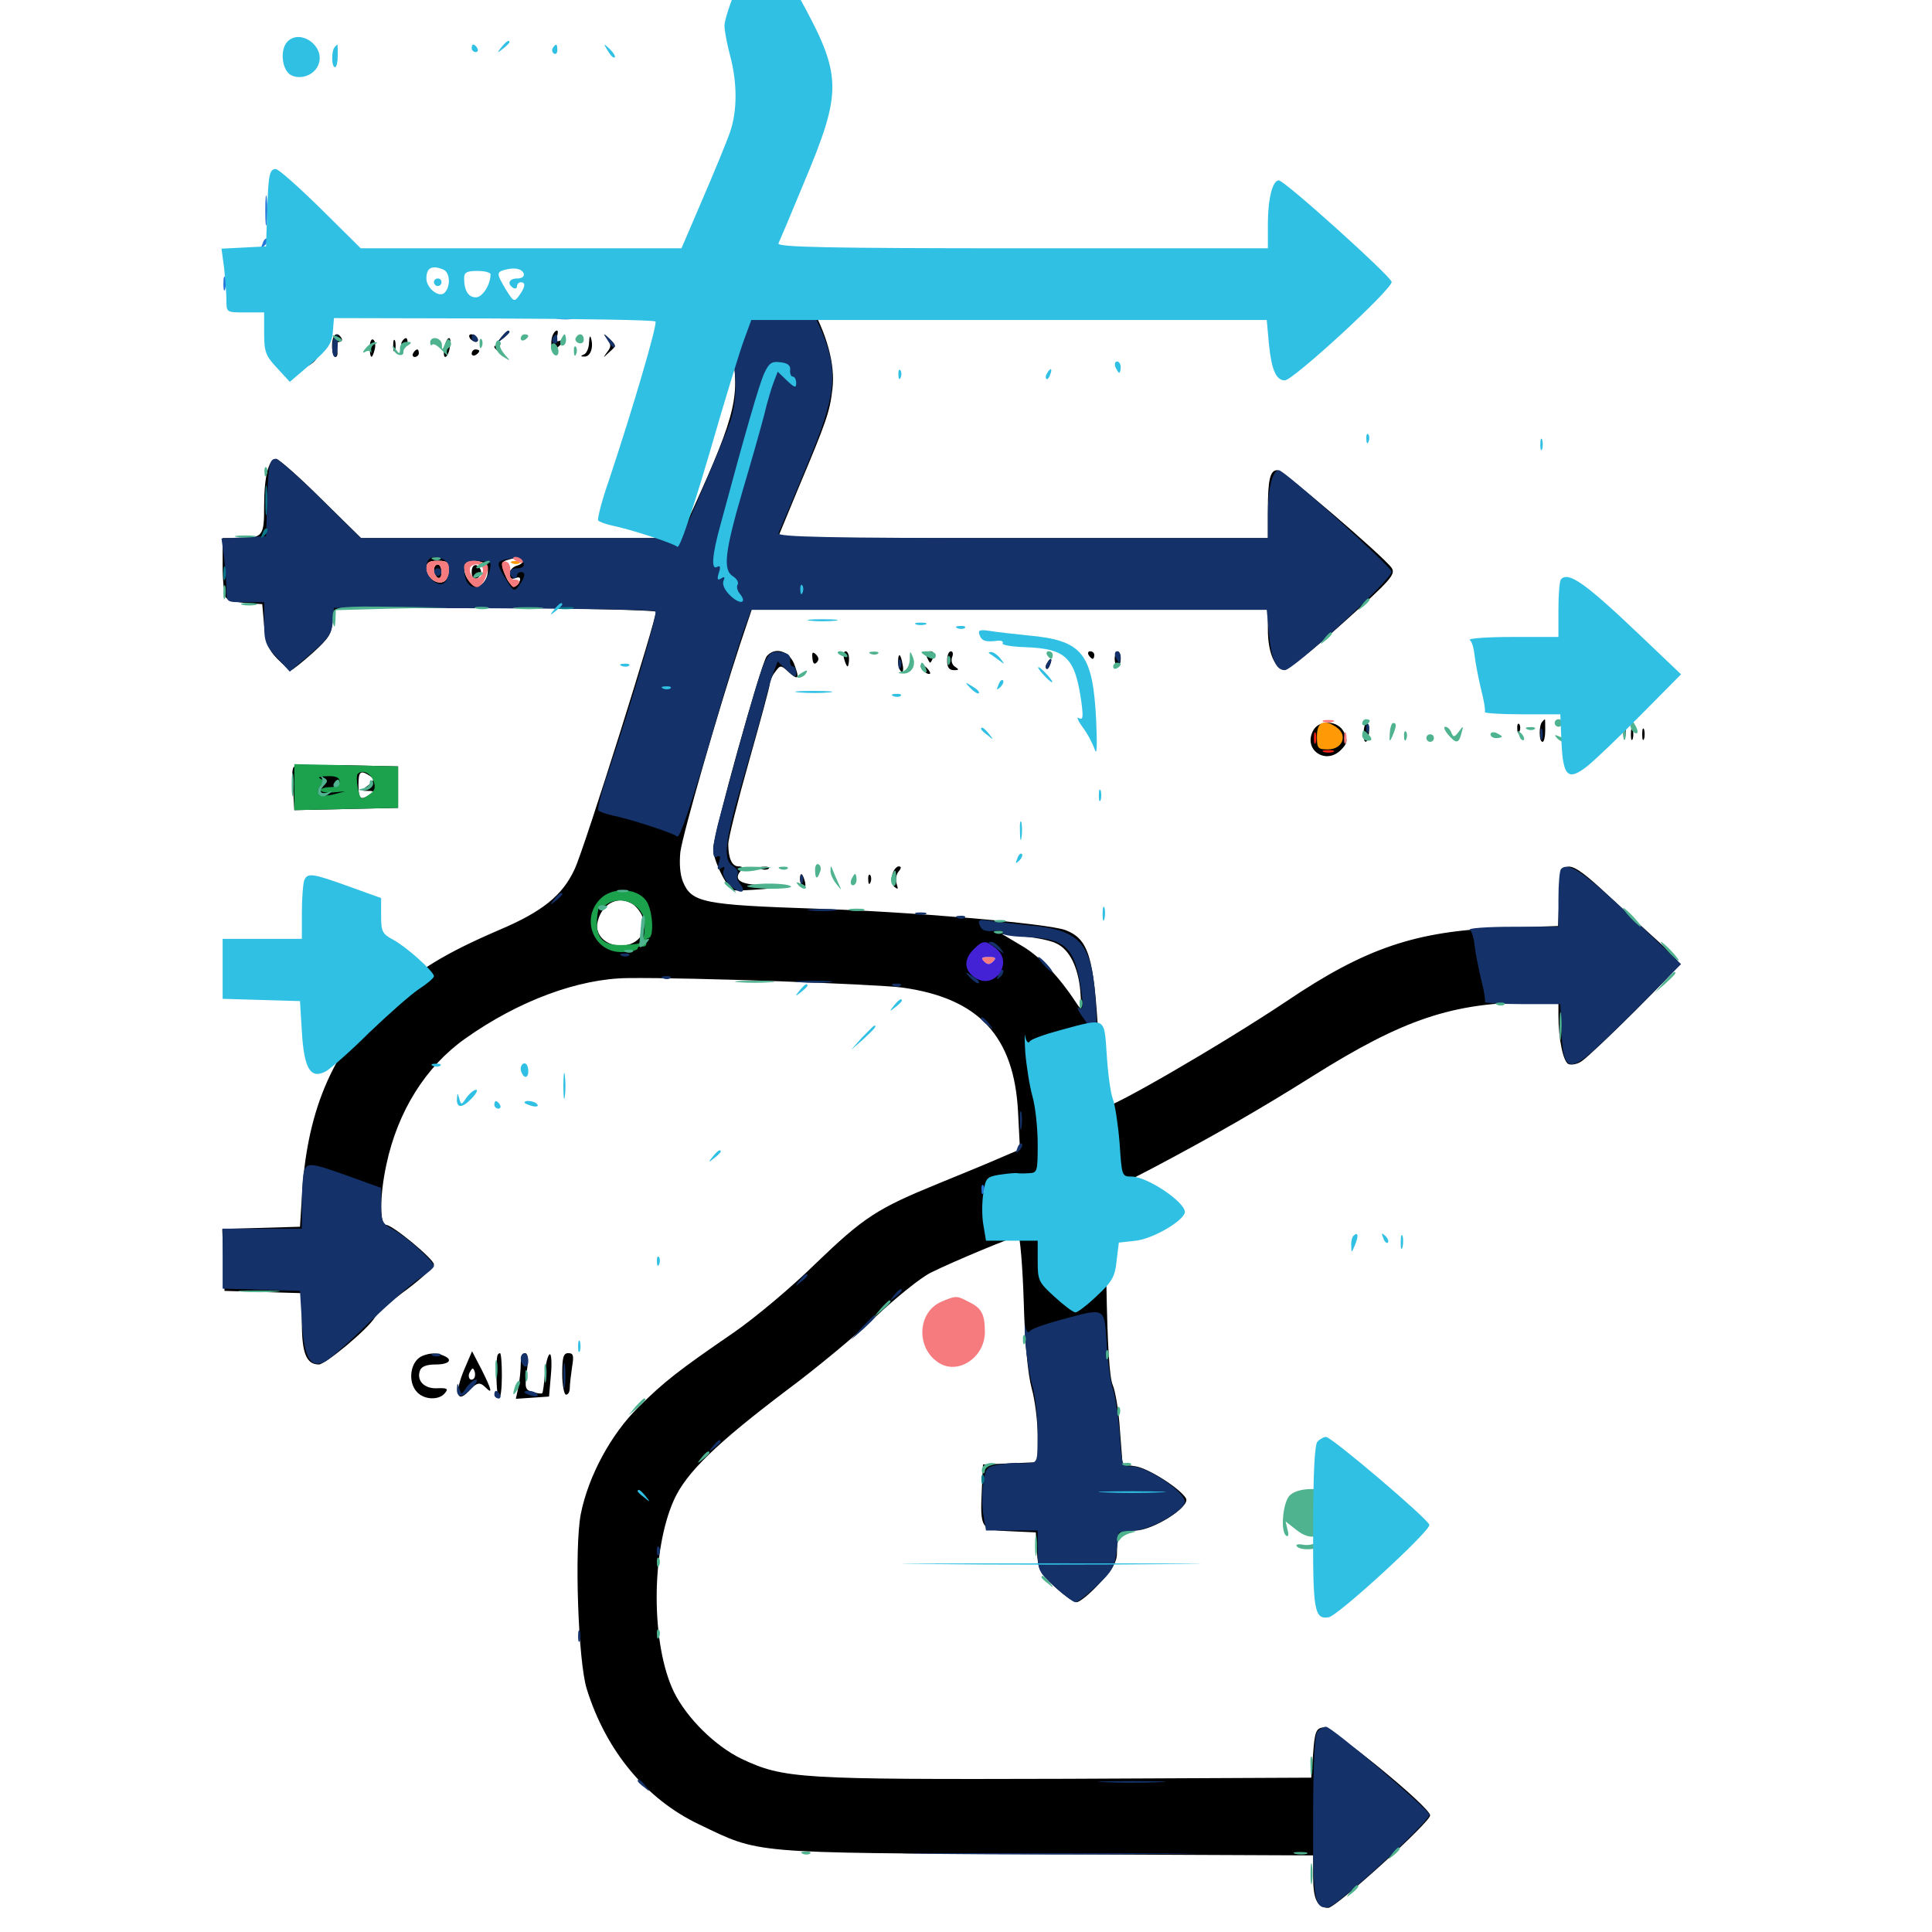 <svg xmlns="http://www.w3.org/2000/svg" viewBox="0 -1000 1000 1000">
	<path fill="#000000" d="M386.914 -870.508C383.789 -864.258 379.688 -854.102 377.734 -848.047C374.414 -837.305 374.414 -836.328 377.93 -821.289C383.594 -796.289 381.25 -786.133 358.789 -736.719L351.758 -721.484H269.336H186.914L166.016 -741.992C154.688 -753.32 144.141 -762.5 142.969 -762.5C139.062 -762.5 136.719 -753.516 136.719 -738.086C136.719 -722.266 136.133 -721.484 122.852 -721.484H115.234V-707.422C115.234 -699.609 116.016 -692.188 116.797 -690.82C117.578 -689.648 122.266 -688.281 126.953 -687.891L135.742 -687.305L136.719 -676.172C137.5 -667.383 138.867 -663.867 143.359 -659.18C146.68 -655.859 149.805 -653.125 150.586 -653.125C151.367 -653.125 156.445 -657.227 161.914 -662.109C170.117 -669.531 171.875 -672.266 171.875 -677.734C171.875 -683.203 172.656 -684.57 177.148 -685.547C182.422 -686.914 338.086 -684.961 339.453 -683.398C340.625 -682.227 302.539 -560.938 297.461 -550.195C291.211 -536.523 280.664 -528.125 258.594 -518.75C230.859 -506.836 216.016 -497.852 200.781 -483.594C172.852 -457.422 159.375 -426.758 156.445 -383.594L155.273 -365.039L135.156 -364.453L115.039 -363.867L115.625 -347.852L116.211 -331.836L136.328 -331.25L156.25 -330.664V-315.234C156.25 -299.609 158.594 -293.75 165.039 -293.75C168.359 -293.75 190.039 -311.719 193.945 -317.969C195.703 -320.508 203.32 -327.344 210.938 -332.812C218.359 -338.477 224.609 -344.141 224.609 -345.508C224.609 -348.242 203.125 -366.016 199.805 -366.016C196.484 -366.016 196.484 -381.055 200 -397.266C205.859 -424.805 220.312 -447.852 240.625 -462.305C268.359 -482.031 299.609 -493.555 325.195 -493.75C357.422 -494.141 452.734 -490.625 466.797 -488.867C506.641 -483.398 525 -463.672 526.953 -424.219L527.93 -405.078L518.359 -400.977C513.086 -398.633 498.438 -392.578 485.938 -387.5C453.906 -374.414 447.266 -370.117 421.875 -345.703C409.57 -333.594 390.625 -317.773 379.883 -310.352C350.586 -290.234 343.945 -284.961 330.469 -271.68C316.211 -257.617 304.492 -235.938 300.586 -216.211C297.266 -198.633 299.219 -140.039 303.711 -125.781C313.672 -93.75 334.375 -68.75 361.914 -55.664C393.75 -40.43 386.914 -41.016 541.602 -40.234L679.688 -39.648V-28.516C679.688 -16.992 681.836 -12.5 687.5 -12.5C691.406 -12.5 740.234 -56.836 740.234 -60.352C740.234 -64.648 689.062 -106.445 684.57 -105.859C681.25 -105.273 680.469 -103.516 679.688 -92.578L678.711 -79.883L551.758 -79.297C413.281 -78.906 405.859 -79.297 383.789 -89.648C370.117 -96.289 355.469 -110.742 348.828 -124.219C336.914 -148.828 336.914 -197.07 348.828 -223.633C355.273 -237.891 370.898 -252.93 407.031 -280.273C422.07 -291.406 442.773 -308.594 453.32 -318.555C463.672 -328.32 476.562 -338.672 481.641 -341.211C492.969 -346.875 524.805 -360.156 527.148 -360.156C527.93 -360.156 529.297 -344.922 529.883 -326.367C530.469 -304.883 532.031 -288.672 533.984 -281.445C535.742 -275.195 537.109 -264.062 537.109 -256.641V-243.164L523.047 -242.578L508.789 -241.992L508.203 -229.297C507.227 -208.594 507.617 -208.008 523.047 -207.422L536.133 -206.836L536.719 -196.68C537.305 -187.695 538.086 -185.938 545.898 -178.711C550.781 -174.219 555.859 -170.703 557.227 -170.703C558.789 -170.703 564.062 -175 569.141 -180.469C575.586 -187.305 578.125 -191.602 578.125 -195.898C578.125 -205.664 579.883 -207.812 587.695 -207.812C596.68 -207.812 616.211 -220.117 613.867 -224.414C610.938 -229.492 594.727 -239.844 587.891 -241.016L581.055 -241.992L579.688 -259.57C579.102 -269.336 577.344 -279.883 575.977 -283.008C574.219 -287.109 573.242 -303.32 572.656 -335.742L571.875 -382.617L596.094 -395.117C627.148 -411.523 651.758 -425.586 679.688 -443.164C726.367 -472.461 751.758 -481.055 793.555 -481.25H806.641V-474.609C806.641 -462.109 809.18 -450.195 811.914 -449.219C813.477 -448.633 816.602 -449.219 818.75 -450.781C825.391 -455.469 869.141 -499.023 869.141 -500.977C869.141 -502.148 864.648 -507.031 858.984 -512.109C853.32 -517.188 841.406 -528.125 832.422 -536.523C810.938 -556.641 807.812 -556.445 807.031 -535.742L806.445 -520.703L777.734 -519.727C733.008 -518.164 706.836 -509.375 666.016 -481.836C632.422 -459.375 573.047 -425 571.289 -426.953C570.898 -427.344 569.531 -443.555 568.555 -462.891C566.211 -504.883 563.477 -513.867 551.562 -518.555C542.188 -522.07 470.703 -528.125 421.875 -529.688C364.062 -531.641 358.008 -532.812 353.516 -543.555C351.953 -547.461 351.562 -553.125 352.148 -558.984C353.32 -568.164 371.875 -632.617 383.008 -666.406L389.062 -684.375H522.656H656.25V-674.219C656.25 -662.695 659.57 -654.492 664.453 -653.516C666.406 -653.125 678.906 -662.891 695.312 -677.734C720.117 -700 722.461 -702.734 720.312 -706.055C716.016 -712.109 664.062 -756.641 661.133 -756.641C657.422 -756.641 656.25 -751.953 656.25 -735.938V-721.484H529.492H402.539L413.281 -747.461C427.93 -782.227 429.492 -786.914 430.859 -798.633C432.422 -811.523 427.93 -827.539 418.164 -844.531C414.062 -851.562 407.812 -862.695 404.297 -869.531C400.781 -876.172 396.68 -881.641 395.312 -881.641C393.75 -881.641 390.039 -876.562 386.914 -870.508ZM270.312 -709.961C270.898 -708.984 269.727 -707.812 267.578 -707.227C265.43 -706.641 263.672 -704.688 263.672 -702.93C263.672 -700.586 264.648 -700 266.797 -700.781C268.75 -701.562 269.531 -700.977 269.141 -699.609C267.578 -695.312 264.453 -695.898 262.109 -700.977C258.984 -707.812 259.18 -709.375 263.281 -710.352C268.75 -711.914 269.336 -711.719 270.312 -709.961ZM232.422 -704.883C232.422 -702.148 231.055 -699.414 229.492 -698.828C225.586 -697.266 220.703 -701.367 220.703 -706.055C220.703 -708.789 222.07 -709.766 226.562 -709.766C231.445 -709.766 232.422 -708.984 232.422 -704.883ZM250.586 -708.594C254.102 -707.227 252.539 -698.633 248.438 -697.07C244.727 -695.703 240.234 -700.781 240.234 -706.25C240.234 -709.766 244.922 -710.938 250.586 -708.594ZM328.906 -530.859C337.5 -522.266 333.008 -510.547 321.289 -510.547C313.281 -510.547 307.617 -516.406 309.375 -523.047C310.938 -529.688 315.82 -533.984 321.289 -533.984C323.828 -533.984 327.344 -532.617 328.906 -530.859ZM546.68 -511.719C553.516 -508.594 558.008 -499.609 559.18 -487.109C559.961 -476.562 559.961 -476.562 556.836 -481.25C547.852 -494.922 537.891 -505.273 528.711 -510.547L518.555 -516.602L530.273 -515.234C536.719 -514.648 544.141 -513.086 546.68 -511.719ZM517.188 -503.516C517.969 -495.703 513.867 -492.188 507.031 -494.922C497.656 -498.438 501.562 -511.328 511.719 -510.156C515.625 -509.766 516.797 -508.398 517.188 -503.516ZM224.609 -705.078C224.609 -703.516 225.586 -701.562 226.562 -700.977C227.734 -700.391 228.516 -701.562 228.516 -703.711C228.516 -706.055 227.734 -707.812 226.562 -707.812C225.586 -707.812 224.609 -706.641 224.609 -705.078ZM244.141 -703.906C244.141 -701.367 245.117 -700 246.68 -700.586C247.852 -700.977 249.023 -702.539 249.023 -703.906C249.023 -705.273 247.852 -706.836 246.68 -707.422C245.117 -707.812 244.141 -706.445 244.141 -703.906ZM148.828 -828.516C145.703 -825.391 145.703 -814.844 148.828 -811.719C154.688 -805.859 166.016 -811.914 166.016 -820.703C166.016 -828.906 154.492 -834.18 148.828 -828.516ZM259.57 -825.586C257.031 -822.461 257.227 -822.266 260.352 -824.805C262.109 -826.172 263.672 -827.734 263.672 -828.125C263.672 -829.688 262.109 -828.711 259.57 -825.586ZM285.938 -826.172C285.352 -824.609 285.156 -822.07 285.547 -820.508C285.938 -818.359 286.914 -818.555 290.039 -821.484C293.359 -824.609 293.359 -825 290.43 -823.828C287.891 -822.852 287.305 -823.438 288.281 -825.781C288.867 -827.539 288.867 -828.906 288.281 -828.906C287.5 -828.906 286.523 -827.734 285.938 -826.172ZM171.875 -821.094C171.875 -817.969 172.656 -815.234 173.633 -815.234C174.609 -815.234 175 -816.992 174.414 -819.141C173.828 -821.484 174.414 -823.047 175.586 -823.047C176.953 -823.047 177.344 -824.023 176.758 -825C174.414 -828.906 171.875 -826.758 171.875 -821.094ZM243.164 -825C243.75 -824.023 245.312 -823.047 246.289 -823.047C247.461 -823.047 247.656 -824.023 247.07 -825C246.484 -826.172 244.922 -826.953 243.945 -826.953C242.773 -826.953 242.578 -826.172 243.164 -825ZM304.883 -822.656C304.883 -819.922 303.516 -816.992 302.344 -816.602C300.391 -815.82 300.391 -815.43 302.344 -815.43C305.469 -815.234 307.227 -819.727 306.055 -824.414C305.469 -826.758 305.078 -826.172 304.883 -822.656ZM314.258 -824.609C316.406 -821.68 316.406 -820.508 314.258 -817.773C311.914 -814.453 311.914 -814.453 315.43 -817.773C319.141 -821.094 319.141 -821.094 315.43 -824.609C311.914 -827.734 311.914 -827.734 314.258 -824.609ZM191.406 -820.312C191.406 -814.258 192.578 -813.672 193.945 -819.141C194.531 -821.289 194.141 -823.633 193.164 -824.219C192.188 -824.805 191.406 -823.047 191.406 -820.312ZM203.516 -821.094C203.516 -818.359 203.906 -817.383 204.492 -818.75C204.883 -819.922 204.883 -822.266 204.492 -823.633C203.906 -824.805 203.516 -823.828 203.516 -821.094ZM208.008 -823.047C207.422 -822.07 207.812 -821.094 208.789 -821.094C209.961 -821.094 210.938 -822.07 210.938 -823.047C210.938 -824.219 210.547 -825 210.156 -825C209.57 -825 208.594 -824.219 208.008 -823.047ZM230.078 -820.117C229.492 -817.383 229.688 -815.234 230.469 -815.234C231.25 -815.234 232.422 -817.383 232.812 -820.117C233.398 -822.852 233.203 -825 232.422 -825C231.641 -825 230.469 -822.852 230.078 -820.117ZM255.859 -820.312C255.859 -819.922 257.422 -818.359 259.375 -816.992C262.305 -814.453 262.5 -814.648 259.961 -817.773C257.422 -820.898 255.859 -821.875 255.859 -820.312ZM213.867 -817.188C213.281 -816.211 213.672 -815.234 214.648 -815.234C215.82 -815.234 216.797 -816.211 216.797 -817.188C216.797 -818.359 216.406 -819.141 216.016 -819.141C215.43 -819.141 214.453 -818.359 213.867 -817.188ZM244.141 -816.992C244.141 -816.016 245.117 -815.625 246.094 -816.211C247.266 -816.797 248.047 -817.773 248.047 -818.359C248.047 -818.75 247.266 -819.141 246.094 -819.141C245.117 -819.141 244.141 -818.164 244.141 -816.992ZM396.875 -660.352C393.945 -656.836 369.141 -567.773 369.141 -560.742C369.141 -554.688 376.172 -540.43 379.688 -539.258C380.859 -538.867 388.086 -539.258 395.508 -539.844C410.938 -541.406 410.547 -542.188 394.531 -541.992C383.594 -541.992 379.492 -544.531 383.203 -549.023C384.766 -550.977 384.375 -551.562 382.227 -551.562C378.906 -551.562 376.953 -555.664 376.953 -563.086C376.953 -566.016 381.836 -585.352 387.695 -606.055C393.555 -626.758 398.438 -644.727 398.438 -646.094C398.438 -647.461 399.609 -650.195 401.172 -652.148C403.906 -655.859 404.102 -655.859 408.008 -652.344C413.281 -647.461 414.062 -648.633 410.938 -656.641C408.008 -663.281 400.977 -665.234 396.875 -660.352ZM420.508 -659.375C420.703 -656.641 421.484 -655.859 422.656 -657.031C424.023 -658.398 423.828 -659.766 422.461 -661.133C420.703 -662.891 420.117 -662.5 420.508 -659.375ZM436.914 -658.984C437.5 -656.836 438.281 -655.078 438.672 -655.078C439.062 -655.078 439.453 -656.836 439.453 -658.984C439.453 -661.133 438.672 -662.891 437.695 -662.891C436.719 -662.891 436.328 -661.133 436.914 -658.984ZM479.688 -659.961C480.469 -658.398 481.055 -657.031 481.445 -657.031C481.836 -657.031 482.422 -658.398 483.203 -659.961C483.789 -661.719 483.203 -662.891 481.445 -662.891C479.688 -662.891 479.102 -661.719 479.688 -659.961ZM490.234 -658.008C490.234 -654.688 491.211 -653.125 493.75 -653.125C496.484 -653.125 496.484 -653.516 494.336 -654.883C492.773 -655.859 492.188 -658.008 492.773 -659.766C493.555 -661.523 493.164 -662.891 492.188 -662.891C491.016 -662.891 490.234 -660.742 490.234 -658.008ZM563.477 -660.938C564.062 -659.961 565.039 -658.984 565.625 -658.984C566.016 -658.984 566.406 -659.961 566.406 -660.938C566.406 -662.109 565.43 -662.891 564.258 -662.891C563.281 -662.891 562.891 -662.109 563.477 -660.938ZM576.953 -658.984C576.953 -656.836 577.734 -655.078 578.516 -655.078C579.297 -655.078 580.078 -656.836 580.078 -658.984C580.078 -661.133 579.297 -662.891 578.516 -662.891C577.734 -662.891 576.953 -661.133 576.953 -658.984ZM464.844 -657.227C464.844 -655.078 465.625 -652.93 466.602 -652.344C467.383 -651.758 467.773 -653.516 467.188 -656.055C466.211 -661.914 464.844 -662.5 464.844 -657.227ZM541.992 -656.836C541.211 -655.664 541.016 -654.492 541.602 -653.906C541.992 -653.32 542.969 -654.297 543.555 -656.055C544.922 -659.375 543.75 -659.961 541.992 -656.836ZM476.562 -655.273C476.562 -653.32 480.273 -650.391 481.445 -651.367C481.641 -651.758 480.859 -653.32 479.297 -654.688C477.734 -656.055 476.562 -656.25 476.562 -655.273ZM798.242 -626.367C796.484 -624.609 796.484 -616.016 798.438 -616.016C799.219 -616.016 799.805 -618.75 799.805 -621.875C799.805 -625.195 799.805 -627.734 799.609 -627.734C799.609 -627.734 798.828 -627.148 798.242 -626.367ZM679.688 -621.875C674.414 -612.109 685.938 -603.906 693.945 -611.719C697.461 -615.234 697.656 -616.602 695.703 -620.898C692.773 -627.148 682.812 -627.734 679.688 -621.875ZM692.773 -615.234C691.797 -612.305 683.203 -612.5 682.227 -615.43C681.445 -617.773 686.914 -619.727 691.016 -618.359C692.383 -617.969 693.164 -616.406 692.773 -615.234ZM705.859 -620.898C705.469 -614.453 708.008 -614.453 708.594 -620.898C708.789 -623.633 708.203 -625.781 707.422 -625.781C706.641 -625.781 705.859 -623.633 705.859 -620.898ZM785.352 -622.656C785.352 -620.508 785.938 -619.922 786.523 -621.484C787.109 -622.852 786.914 -624.609 786.328 -625.195C785.742 -625.977 785.156 -624.805 785.352 -622.656ZM840.234 -620.898C840.234 -617.773 840.625 -616.602 841.211 -618.555C841.602 -620.312 841.602 -623.047 841.211 -624.414C840.625 -625.586 840.234 -624.219 840.234 -620.898ZM844.141 -619.922C844.141 -617.188 844.531 -616.211 845.117 -617.578C845.508 -618.75 845.508 -621.094 845.117 -622.461C844.531 -623.633 844.141 -622.656 844.141 -619.922ZM850 -619.922C850 -617.188 850.391 -616.211 850.977 -617.578C851.367 -618.75 851.367 -621.094 850.977 -622.461C850.391 -623.633 850 -622.656 850 -619.922ZM816.602 -618.75C816.602 -616.602 817.188 -616.016 817.773 -617.578C818.359 -618.945 818.164 -620.703 817.578 -621.289C816.992 -622.07 816.406 -620.898 816.602 -618.75ZM151.953 -602.93C151.367 -601.953 151.172 -599.609 151.367 -597.461C151.562 -595.312 151.758 -590.625 151.953 -587.109L152.344 -580.664L179.297 -581.25L206.055 -581.836V-592.578V-603.32L179.297 -603.906C164.648 -604.102 152.344 -603.711 151.953 -602.93ZM191.406 -598.438C193.945 -596.68 193.75 -596.094 190.625 -593.555C186.719 -590.625 186.719 -590.625 190.625 -590.625C193.75 -590.625 193.945 -590.234 191.406 -588.672C186.523 -585.547 185.547 -586.328 185.547 -593.555C185.547 -600.781 186.523 -601.562 191.406 -598.438ZM175.781 -595.508C175.781 -597.656 173.828 -598.438 169.531 -598.242L163.086 -597.852L168.945 -596.875C174.609 -595.898 174.609 -595.898 170.117 -594.727C167.383 -593.945 165.039 -592.383 164.844 -591.016C164.648 -589.648 164.844 -589.453 165.43 -590.625C165.82 -591.602 168.555 -592.578 171.094 -592.578C174.023 -592.578 175.781 -593.75 175.781 -595.508ZM174.414 -589.258C175.586 -589.844 174.609 -590.234 171.875 -590.234C169.141 -590.234 168.164 -589.844 169.531 -589.258C170.703 -588.867 173.047 -588.867 174.414 -589.258ZM394.141 -550.195C392.578 -550.781 393.164 -551.367 395.312 -551.367C397.461 -551.562 398.633 -550.977 397.852 -550.391C397.266 -549.805 395.508 -549.609 394.141 -550.195ZM461.914 -547.461C461.133 -545.117 461.523 -542.383 462.891 -541.016C464.844 -539.453 465.039 -539.648 464.062 -542.578C463.477 -544.531 463.867 -547.461 465.039 -548.828C466.602 -550.586 466.602 -551.562 465.234 -551.562C464.062 -551.562 462.5 -549.805 461.914 -547.461ZM414.062 -544.922C414.062 -543.359 414.844 -541.602 415.82 -541.016C416.797 -540.234 417.188 -541.602 416.602 -543.75C415.43 -548.242 414.062 -548.828 414.062 -544.922ZM449.414 -544.531C449.414 -542.383 450 -541.797 450.586 -543.359C451.172 -544.727 450.977 -546.484 450.391 -547.07C449.805 -547.852 449.219 -546.68 449.414 -544.531ZM218.75 -298.242C212.305 -295.703 210.742 -284.57 216.016 -279.297C219.727 -275.391 227.344 -275.195 230.273 -278.906C232.227 -281.25 231.445 -281.641 226.367 -281.445C219.727 -281.055 215.43 -285.352 217.383 -290.625C218.164 -292.773 220.898 -293.75 225.586 -293.75C232.617 -293.75 234.766 -296.289 229.297 -298.438C225.781 -299.805 222.852 -299.805 218.75 -298.242ZM240.234 -291.016C235.352 -279.297 236.328 -273.438 242.383 -279.688C246.875 -284.57 248.242 -284.961 251.562 -281.641C255.078 -278.125 254.492 -280.664 249.219 -291.211L244.336 -300.586ZM245.312 -286.523C243.359 -284.57 241.602 -287.5 243.359 -290.039C244.531 -292.188 244.922 -292.188 245.703 -290.039C246.094 -288.672 245.898 -287.109 245.312 -286.523ZM257.422 -298.242C256.445 -293.555 257.031 -276.172 258.203 -276.172C259.18 -276.172 259.766 -281.445 259.766 -287.891C259.766 -294.336 259.375 -299.609 258.789 -299.609C258.203 -299.609 257.617 -299.023 257.422 -298.242ZM269.531 -293.945C269.531 -290.82 268.945 -285.547 268.359 -282.227L266.992 -275.977L275.586 -276.562L284.18 -277.148L285.156 -288.477C285.742 -294.531 285.352 -299.414 284.57 -299.023C283.594 -298.828 282.422 -294.141 282.031 -289.062C281.641 -283.789 281.055 -279.297 280.664 -278.906C280.469 -278.516 278.125 -278.711 275.781 -279.492C271.875 -280.469 271.484 -281.445 272.656 -290.039C273.633 -296.68 273.242 -299.609 271.68 -299.609C270.508 -299.609 269.531 -297.07 269.531 -293.945ZM291.016 -288.867C291.016 -283.008 291.992 -278.125 292.969 -278.125C294.141 -278.125 294.922 -279.688 294.922 -281.641C294.922 -283.398 295.508 -288.281 296.094 -292.383C297.07 -298.242 296.875 -299.609 294.141 -299.609C291.602 -299.609 291.016 -297.461 291.016 -288.867ZM725 -207.812C725 -204.102 725.391 -202.539 725.977 -204.492C726.367 -206.25 726.367 -209.375 725.977 -211.328C725.391 -213.086 725 -211.523 725 -207.812ZM700.586 -210.352C699.805 -209.766 699.219 -207.227 699.414 -205.078C699.414 -201.367 699.609 -201.367 701.367 -205.664C703.32 -210.352 702.93 -212.695 700.586 -210.352ZM714.844 -208.789C714.844 -207.031 715.82 -205.859 716.992 -206.25C718.164 -206.641 719.141 -207.812 719.141 -208.789C719.141 -209.766 718.164 -210.938 716.992 -211.328C715.82 -211.719 714.844 -210.547 714.844 -208.789ZM708.398 -205.859C707.812 -203.711 708.203 -201.953 709.18 -201.953C710.156 -201.953 710.938 -203.711 710.938 -205.859C710.938 -208.008 710.547 -209.766 710.156 -209.766C709.766 -209.766 708.984 -208.008 708.398 -205.859Z"/>
	<path fill="#ff9906" d="M265.234 -708.398C263.672 -708.984 264.258 -709.57 266.406 -709.57C268.555 -709.766 269.727 -709.18 268.945 -708.594C268.359 -708.008 266.602 -707.812 265.234 -708.398ZM681.641 -618.945C681.641 -612.695 682.031 -612.109 687.305 -612.109C694.727 -612.109 697.656 -619.141 692.188 -623.242C685.547 -628.125 681.641 -626.562 681.641 -618.945Z"/>
	<path fill="#ef2218" d="M680.078 -617.969C680.078 -615.234 680.469 -614.258 681.055 -615.625C681.445 -616.797 681.445 -619.141 681.055 -620.508C680.469 -621.68 680.078 -620.703 680.078 -617.969ZM685.156 -610.742C683.789 -611.328 684.766 -611.719 687.5 -611.719C690.234 -611.719 691.211 -611.328 690.039 -610.742C688.672 -610.352 686.328 -610.352 685.156 -610.742Z"/>
	<path fill="#1ca14c" d="M152.344 -592.578V-580.664L179.297 -581.25L206.055 -581.836V-592.578V-603.32L179.297 -603.906L152.344 -604.492ZM193.164 -596.094C194.531 -592.773 194.141 -591.016 191.797 -589.258C190.039 -587.891 188.086 -586.719 187.305 -586.719C185.742 -586.719 183.789 -598.047 185.156 -599.414C187.5 -601.758 191.602 -600 193.164 -596.094ZM175.781 -595.508C175.781 -593.75 174.023 -592.578 170.898 -592.578C168.164 -592.578 166.016 -591.797 166.016 -591.016C166.016 -590.039 168.945 -589.648 172.461 -589.844L178.711 -590.43L172.852 -588.867C165.82 -587.109 162.5 -589.258 165.82 -593.359C167.578 -595.508 167.578 -596.289 165.625 -597.07C164.258 -597.656 166.016 -598.242 169.531 -598.242C173.828 -598.438 175.781 -597.461 175.781 -595.508ZM310.547 -534.57C300.195 -523.828 307.812 -506.445 322.461 -507.227C326.758 -507.422 330.078 -508.203 330.078 -509.18C330.078 -509.961 331.25 -510.352 332.617 -510.156C333.789 -509.766 334.766 -510.742 334.57 -512.109C334.18 -513.281 334.766 -514.453 335.547 -514.453C338.867 -514.453 337.891 -529.688 334.18 -534.18C329.102 -540.625 316.406 -540.82 310.547 -534.57ZM330.078 -530.078C333.008 -527.148 333.984 -524.023 333.594 -518.75C333.008 -511.523 332.812 -511.523 324.023 -510.938C312.305 -510.156 308.398 -513.867 308.984 -524.219C309.375 -528.32 309.961 -531.445 310.547 -531.055C311.133 -530.664 312.891 -531.055 314.453 -532.227C319.336 -535.156 325.977 -534.18 330.078 -530.078Z"/>
	<path fill="#143269" d="M391.992 -878.125C387.5 -873.047 375 -842.773 375 -836.719C375 -833.984 376.367 -826.953 377.93 -821.094C381.641 -807.227 381.641 -792.578 377.93 -781.836C376.367 -777.148 369.922 -761.523 363.867 -747.461L352.734 -721.484H269.727H186.719L166.016 -741.992C154.492 -753.32 144.141 -762.5 142.773 -762.5C139.453 -762.5 138.867 -759.57 138.281 -740.039L137.695 -722.461L126.172 -721.875L114.648 -721.289L116.016 -711.133C116.602 -705.469 117.188 -698.047 117.188 -694.727C117.188 -688.281 117.188 -688.281 126.953 -688.281H136.719V-677.539C136.719 -667.969 137.5 -665.82 143.359 -659.57L150 -652.344L160.742 -661.523C169.922 -669.336 171.68 -672.07 172.266 -678.125L172.852 -685.352L255.469 -685.156C300.977 -684.961 338.672 -684.375 339.258 -683.594C340.43 -682.422 327.734 -639.062 315.234 -601.562C311.523 -591.016 309.18 -581.641 309.57 -580.664C310.156 -579.883 313.477 -578.711 316.992 -577.93C325.781 -576.172 348.242 -568.945 350.586 -566.992C351.758 -566.016 357.812 -583.594 366.992 -614.648C374.805 -641.797 383.008 -668.555 385.156 -674.219L388.867 -684.375H522.266H655.664L656.836 -671.484C658.203 -658.398 660.547 -653.125 665.039 -653.125C669.336 -653.125 720.898 -700.586 720.312 -704.102C719.727 -707.227 664.844 -756.641 661.914 -756.641C658.594 -756.641 656.25 -746.875 656.25 -733.984V-721.484H529.102C428.125 -721.484 402.148 -722.07 402.93 -724.023C403.516 -725.195 409.375 -739.062 415.82 -754.688C436.328 -803.516 436.133 -810.742 413.281 -852.148C405.469 -866.211 398.242 -878.711 397.07 -879.883C395.898 -881.055 394.141 -880.469 391.992 -878.125ZM229.297 -710.547C233.008 -709.18 233.398 -701.758 230.078 -698.438C227.344 -695.703 220.703 -700.781 220.703 -705.859C220.703 -711.328 223.438 -712.891 229.297 -710.547ZM271.094 -708.398C271.484 -706.836 270.117 -705.859 267.773 -705.859C263.477 -705.859 262.305 -703.125 265.625 -700.977C266.797 -700.391 267.578 -700.781 267.578 -701.758C267.578 -702.93 268.555 -703.906 269.531 -703.906C272.266 -703.906 271.875 -701.367 268.75 -697.07C266.211 -693.555 265.82 -693.75 261.914 -700C257.031 -708.203 256.836 -709.18 261.328 -710.352C266.406 -711.719 270.117 -710.938 271.094 -708.398ZM253.906 -708.008C253.906 -702.734 249.805 -696.094 246.289 -696.094C242.383 -696.094 240.234 -699.609 240.234 -706.055C240.234 -708.984 241.602 -709.766 247.07 -709.766C250.781 -709.766 253.906 -708.984 253.906 -708.008ZM224.609 -703.906C224.609 -702.93 225.586 -701.953 226.562 -701.953C227.734 -701.953 228.516 -702.93 228.516 -703.906C228.516 -705.078 227.734 -705.859 226.562 -705.859C225.586 -705.859 224.609 -705.078 224.609 -703.906ZM148.828 -828.516C144.727 -824.414 145.898 -813.672 150.586 -811.133C155.859 -808.398 163.281 -811.328 165.039 -817.188C167.969 -826.367 155.469 -835.156 148.828 -828.516ZM259.57 -825.586C257.031 -822.461 257.227 -822.266 260.352 -824.805C262.109 -826.172 263.672 -827.734 263.672 -828.125C263.672 -829.688 262.109 -828.711 259.57 -825.586ZM173.242 -825.586C171.484 -823.828 171.484 -815.234 173.438 -815.234C174.219 -815.234 174.805 -817.969 174.805 -821.094C174.805 -824.414 174.805 -826.953 174.609 -826.953C174.609 -826.953 173.828 -826.367 173.242 -825.586ZM244.141 -825C244.141 -824.023 245.117 -823.047 246.289 -823.047C247.266 -823.047 247.656 -824.023 247.07 -825C246.484 -826.172 245.508 -826.953 244.922 -826.953C244.531 -826.953 244.141 -826.172 244.141 -825ZM286.133 -825.195C285.547 -824.219 285.742 -822.852 286.719 -822.266C287.695 -821.68 288.477 -822.461 288.477 -824.023C288.477 -827.344 287.891 -827.734 286.133 -825.195ZM314.648 -823.633C316.016 -821.289 317.578 -819.727 318.164 -820.312C318.75 -820.703 317.578 -822.656 315.625 -824.609C312.305 -827.734 312.109 -827.734 314.648 -823.633ZM395.508 -656.641C392.969 -650.977 386.133 -627.539 372.852 -578.125C368.555 -562.695 367.969 -554.492 371.289 -556.641C372.852 -557.422 373.047 -556.445 372.07 -553.516C371.094 -550.195 371.289 -549.414 373.242 -550.586C375 -551.758 375.391 -551.367 374.414 -549.219C373.828 -547.266 375.195 -544.336 378.125 -541.602C383.008 -536.914 386.914 -537.695 383.008 -542.578C381.641 -544.141 381.055 -546.484 381.836 -547.461C382.422 -548.633 381.25 -550.586 379.297 -551.758C374.023 -555.078 375.195 -564.648 384.57 -596.68C388.867 -611.133 393.75 -628.32 395.508 -635.156C397.07 -641.797 399.414 -649.609 400.586 -652.539L402.539 -657.617L407.227 -653.125C411.328 -649.219 412.109 -649.023 412.109 -651.758C412.109 -653.516 411.328 -655.078 410.352 -655.078C409.375 -655.078 408.789 -656.641 408.984 -658.594C409.18 -660.938 407.617 -662.109 403.906 -662.5C399.414 -663.086 398.047 -662.109 395.508 -656.641ZM577.344 -659.961C578.125 -658.398 578.906 -657.031 579.297 -657.031C579.688 -657.031 580.078 -658.398 580.078 -659.961C580.078 -661.523 579.297 -662.891 578.125 -662.891C577.148 -662.891 576.758 -661.523 577.344 -659.961ZM465.039 -655.859C465.039 -653.711 465.625 -653.125 466.211 -654.688C466.797 -656.055 466.602 -657.812 466.016 -658.398C465.43 -659.18 464.844 -658.008 465.039 -655.859ZM541.992 -656.836C541.211 -655.664 541.016 -654.492 541.602 -653.906C541.992 -653.32 542.969 -654.297 543.555 -656.055C544.922 -659.375 543.75 -659.961 541.992 -656.836ZM707.227 -622.656C707.227 -620.508 707.812 -619.922 708.398 -621.484C708.984 -622.852 708.789 -624.609 708.203 -625.195C707.617 -625.977 707.031 -624.805 707.227 -622.656ZM797.266 -619.922C797.266 -617.188 797.656 -616.211 798.242 -617.578C798.633 -618.75 798.633 -621.094 798.242 -622.461C797.656 -623.633 797.266 -622.656 797.266 -619.922ZM808.008 -550.195C807.227 -549.609 806.641 -542.578 806.641 -534.57V-520.312H782.812C769.531 -520.312 759.766 -519.531 760.742 -518.75C761.914 -517.969 762.891 -514.258 763.281 -510.547C763.672 -506.836 765.234 -499.023 766.602 -493.164C768.164 -487.305 768.945 -482.031 768.555 -481.445C768.164 -480.859 776.953 -480.273 787.695 -480.273H807.617L808.203 -466.211C808.984 -448.047 811.523 -445.508 821.68 -453.516C825.781 -456.836 838.281 -468.75 849.609 -480.273L870.117 -500.977L849.609 -520.508C820.508 -548.242 811.914 -554.297 808.008 -550.195ZM414.258 -544.531C414.258 -542.383 414.844 -541.797 415.43 -543.359C416.016 -544.727 415.82 -546.484 415.234 -547.07C414.648 -547.852 414.062 -546.68 414.258 -544.531ZM286.914 -534.57C284.375 -531.445 284.57 -531.25 287.695 -533.789C289.453 -535.156 291.016 -536.719 291.016 -537.109C291.016 -538.672 289.453 -537.695 286.914 -534.57ZM419.531 -528.711C416.016 -529.102 418.75 -529.492 425.781 -529.492C432.812 -529.492 435.547 -529.102 432.227 -528.711C428.711 -528.32 422.852 -528.32 419.531 -528.711ZM474.219 -526.758C472.852 -527.344 473.828 -527.734 476.562 -527.734C479.297 -527.734 480.273 -527.344 479.102 -526.758C477.734 -526.367 475.391 -526.367 474.219 -526.758ZM495.703 -524.805C494.141 -525.391 494.727 -525.977 496.875 -525.977C499.023 -526.172 500.195 -525.586 499.414 -525C498.828 -524.414 497.07 -524.219 495.703 -524.805ZM507.031 -521.289C508.203 -518.164 510.156 -517.578 516.406 -518.359C518.359 -518.555 519.531 -517.969 518.945 -516.992C518.359 -516.211 523.633 -515.234 530.469 -515.039C551.953 -514.258 556.445 -509.766 559.766 -486.328C560.742 -478.711 560.547 -477.148 558.398 -478.32C557.031 -479.297 557.812 -477.148 560.352 -473.633C562.891 -470.312 565.625 -465.039 566.602 -462.109C567.773 -458.594 567.969 -463.672 567.383 -477.148C565.625 -511.914 560.352 -518.555 532.227 -521.094C524.805 -521.875 515.625 -522.852 512.305 -523.438C507.031 -524.219 506.055 -523.828 507.031 -521.289ZM511.914 -511.914C512.305 -511.719 514.453 -510.156 516.602 -508.594C520.312 -505.859 520.312 -505.859 517.773 -509.18C516.406 -510.938 514.258 -512.5 513.086 -512.5C511.914 -512.5 511.523 -512.305 511.914 -511.914ZM321.875 -505.273C320.312 -505.859 320.898 -506.445 323.047 -506.445C325.195 -506.641 326.367 -506.055 325.586 -505.469C325 -504.883 323.242 -504.688 321.875 -505.273ZM540.039 -500.781C541.992 -498.633 543.945 -496.875 544.531 -496.875C545.117 -496.875 543.945 -498.633 541.992 -500.781C540.039 -502.93 538.086 -504.688 537.5 -504.688C536.914 -504.688 538.086 -502.93 540.039 -500.781ZM516.797 -495.508C515.625 -492.773 515.82 -492.578 517.773 -494.336C519.141 -495.703 519.727 -497.266 519.141 -497.852C518.555 -498.438 517.383 -497.461 516.797 -495.508ZM502.344 -493.75C504.297 -491.797 506.25 -490.625 506.641 -491.211C507.227 -491.797 505.664 -493.359 503.32 -494.727C499.219 -497.266 499.219 -497.07 502.344 -493.75ZM343.359 -493.555C341.797 -494.141 342.383 -494.727 344.531 -494.727C346.68 -494.922 347.852 -494.336 347.07 -493.75C346.484 -493.164 344.727 -492.969 343.359 -493.555ZM413.672 -491.602C408.984 -491.992 412.305 -492.383 420.898 -492.383C429.492 -492.383 433.203 -491.992 429.297 -491.602C425.195 -491.211 418.164 -491.211 413.672 -491.602ZM462.5 -489.648C460.938 -490.234 461.523 -490.82 463.672 -490.82C465.82 -491.016 466.992 -490.43 466.211 -489.844C465.625 -489.258 463.867 -489.062 462.5 -489.648ZM507.812 -472.656C507.812 -472.266 509.375 -470.703 511.328 -469.336C514.258 -466.797 514.453 -466.992 511.914 -470.117C509.375 -473.242 507.812 -474.219 507.812 -472.656ZM568.75 -438.281C568.75 -435.547 569.141 -434.57 569.727 -435.938C570.117 -437.109 570.117 -439.453 569.727 -440.82C569.141 -441.992 568.75 -441.016 568.75 -438.281ZM527.93 -419.727C527.93 -415.43 528.32 -413.867 528.711 -416.406C529.102 -418.75 529.102 -422.266 528.711 -424.219C528.125 -425.977 527.734 -424.023 527.93 -419.727ZM526.562 -405.664C525.391 -402.93 525.586 -402.734 527.539 -404.492C528.906 -405.859 529.492 -407.422 528.906 -408.008C528.32 -408.594 527.148 -407.617 526.562 -405.664ZM157.422 -394.141C156.836 -392.383 156.25 -384.961 156.25 -377.539V-364.062H135.742H115.234V-348.438V-333.008L135.352 -332.422L155.273 -331.836L156.25 -315.82C157.422 -296.68 160.742 -291.211 168.75 -295.508C171.289 -297.07 181.445 -305.859 191.016 -315.43C200.781 -324.805 212.305 -334.961 216.602 -337.891C221.094 -340.82 224.609 -343.75 224.609 -344.727C224.609 -347.07 210.547 -359.766 203.711 -363.477C197.852 -366.602 197.266 -367.773 197.266 -375.977V-385.156L180.469 -391.211C161.523 -398.047 158.984 -398.438 157.422 -394.141ZM570.703 -376.758C570.703 -373.633 571.094 -372.461 571.68 -374.414C572.07 -376.172 572.07 -378.906 571.68 -380.273C571.094 -381.445 570.703 -380.078 570.703 -376.758ZM413.867 -337.305C411.328 -334.18 411.523 -333.984 414.648 -336.523C416.406 -337.891 417.969 -339.453 417.969 -339.844C417.969 -341.406 416.406 -340.43 413.867 -337.305ZM462.695 -329.492C460.156 -326.367 460.352 -326.172 463.477 -328.711C465.234 -330.078 466.797 -331.641 466.797 -332.031C466.797 -333.594 465.234 -332.617 462.695 -329.492ZM548.828 -316.797C540.82 -314.648 533.594 -312.109 533.008 -310.938C532.227 -309.766 531.25 -310.742 530.664 -313.477C530.273 -316.016 530.273 -312.5 530.664 -305.469C531.25 -298.438 532.812 -288.281 534.375 -282.617C535.938 -277.148 537.109 -266.016 537.109 -257.812C537.109 -243.75 536.914 -242.969 532.812 -242.773C530.273 -242.578 527.539 -242.578 526.562 -242.773C525.586 -242.969 521.484 -242.578 517.383 -241.992C510.547 -240.82 510.156 -240.234 508.984 -232.422C508.203 -227.734 508.203 -220.312 508.984 -216.016L510.352 -207.812H523.633H537.109V-197.266C537.109 -187.305 537.5 -186.328 545.898 -178.711C550.586 -174.414 555.469 -170.703 556.641 -170.703C557.812 -170.703 562.891 -174.609 567.773 -179.297C575.586 -186.523 577.148 -189.258 577.93 -197.266L579.102 -206.836L587.891 -207.812C596.875 -208.789 613.086 -218.359 613.281 -222.656C613.281 -227.93 593.75 -241.016 585.742 -241.016C580.664 -241.016 580.664 -241.211 579.492 -258.398C578.711 -267.969 577.148 -278.32 575.977 -281.25C574.805 -284.375 573.438 -294.531 572.852 -304.102C571.484 -323.828 572.656 -323.242 548.828 -316.797ZM446.094 -312.891L440.43 -306.445L446.875 -312.109C452.734 -317.578 454.102 -319.141 452.539 -319.141C452.148 -319.141 449.414 -316.211 446.094 -312.891ZM224.219 -298.242C222.656 -298.828 223.242 -299.414 225.391 -299.414C227.539 -299.609 228.711 -299.023 227.93 -298.438C227.344 -297.852 225.586 -297.656 224.219 -298.242ZM269.531 -296.875C269.531 -295.312 270.508 -293.359 271.484 -292.773C272.656 -292.188 273.438 -293.359 273.438 -295.508C273.438 -297.852 272.656 -299.609 271.484 -299.609C270.508 -299.609 269.531 -298.438 269.531 -296.875ZM291.602 -287.891C291.602 -282.031 291.992 -279.492 292.383 -282.617C292.773 -285.547 292.773 -290.234 292.383 -293.359C291.992 -296.289 291.602 -293.75 291.602 -287.891ZM241.406 -281.836C238.867 -277.93 238.672 -277.93 237.695 -281.445C236.914 -284.375 236.719 -284.375 236.523 -281.641C236.133 -276.367 239.062 -276.172 243.945 -281.25C246.484 -283.789 247.461 -285.938 246.484 -285.938C245.312 -285.938 243.164 -284.18 241.406 -281.836ZM255.859 -278.125C255.859 -277.148 256.836 -276.172 258.008 -276.172C258.984 -276.172 259.375 -277.148 258.789 -278.125C258.203 -279.297 257.227 -280.078 256.641 -280.078C256.25 -280.078 255.859 -279.297 255.859 -278.125ZM271.484 -279.297C271.484 -280.859 277.148 -280.078 278.125 -278.32C278.906 -277.344 277.539 -276.953 275.391 -277.539C273.242 -278.125 271.484 -278.906 271.484 -279.297ZM368.945 -251.367C366.406 -248.242 366.602 -248.047 369.727 -250.586C371.484 -251.953 373.047 -253.516 373.047 -253.906C373.047 -255.469 371.484 -254.492 368.945 -251.367ZM700.586 -210.352C699.805 -209.766 699.219 -207.227 699.414 -205.078C699.414 -201.367 699.609 -201.367 701.367 -205.664C703.32 -210.352 702.93 -212.695 700.586 -210.352ZM716.016 -209.18C716.602 -207.227 717.773 -206.25 718.359 -206.836C718.945 -207.422 718.359 -208.984 716.992 -210.352C715.039 -212.109 714.844 -211.914 716.016 -209.18ZM725 -206.836C725 -203.711 725.391 -202.539 725.977 -204.492C726.367 -206.25 726.367 -208.984 725.977 -210.352C725.391 -211.523 725 -210.156 725 -206.836ZM340.039 -196.875C340.039 -194.727 340.625 -194.141 341.211 -195.703C341.797 -197.07 341.602 -198.828 341.016 -199.414C340.43 -200.195 339.844 -199.023 340.039 -196.875ZM299.219 -153.125C299.219 -150.391 299.609 -149.414 300.195 -150.781C300.586 -151.953 300.586 -154.297 300.195 -155.664C299.609 -156.836 299.219 -155.859 299.219 -153.125ZM681.836 -103.711C680.469 -101.953 679.688 -86.914 679.688 -59.57C679.492 -16.406 680.273 -11.719 687.695 -12.891C692.578 -13.672 740.43 -57.617 739.844 -60.742C739.062 -63.867 689.258 -106.25 686.328 -106.25C685.156 -106.25 683.008 -105.078 681.836 -103.711ZM330.078 -78.125C330.078 -77.734 331.641 -76.172 333.594 -74.805C336.523 -72.266 336.719 -72.461 334.18 -75.586C331.641 -78.711 330.078 -79.688 330.078 -78.125ZM571.875 -77.539C564.062 -77.734 570.312 -78.125 585.938 -78.125C601.562 -78.125 607.812 -77.734 600.195 -77.539C592.383 -77.148 579.492 -77.148 571.875 -77.539ZM482.031 -40.43C447.266 -40.625 475.195 -40.82 543.945 -40.82C612.695 -40.82 641.016 -40.625 607.031 -40.43C573.047 -40.039 516.797 -40.039 482.031 -40.43Z"/>
	<path fill="#f67b7f" d="M265.625 -710.938C265.625 -712.5 269.336 -711.719 270.508 -709.766C271.094 -708.594 270.312 -708.398 268.75 -708.984C266.992 -709.57 265.625 -710.547 265.625 -710.938ZM220.703 -706.055C220.703 -701.367 225.586 -697.266 229.492 -698.828C231.055 -699.414 232.422 -702.148 232.422 -704.883C232.422 -708.984 231.445 -709.766 226.562 -709.766C222.07 -709.766 220.703 -708.789 220.703 -706.055ZM228.516 -703.711C228.516 -701.562 227.734 -700.391 226.562 -700.977C225.586 -701.562 224.609 -703.516 224.609 -705.078C224.609 -706.641 225.586 -707.812 226.562 -707.812C227.734 -707.812 228.516 -706.055 228.516 -703.711ZM240.234 -706.641C240.234 -701.953 243.945 -696.094 246.875 -696.094C248.438 -696.094 250.586 -698.633 251.562 -701.758C253.125 -706.445 252.93 -707.812 250.586 -708.594C245.312 -710.742 240.234 -709.766 240.234 -706.641ZM250 -705.078C250 -700.977 245.898 -699.023 244.141 -702.148C243.164 -703.516 242.969 -705.469 243.359 -706.25C245.117 -708.984 250 -708.008 250 -705.078ZM259.766 -708.008C259.766 -704.883 264.258 -696.094 265.82 -696.094C266.602 -696.094 267.969 -697.07 268.555 -698.047C269.141 -699.219 268.359 -700 266.602 -700C264.453 -700 263.672 -701.367 264.062 -704.297C264.453 -706.445 263.477 -708.789 262.305 -709.18C260.938 -709.766 259.766 -709.18 259.766 -708.008ZM685.156 -626.367C683.789 -626.953 684.766 -627.344 687.5 -627.344C690.234 -627.344 691.211 -626.953 690.039 -626.367C688.672 -625.977 686.328 -625.977 685.156 -626.367ZM695.703 -617.969C695.703 -615.234 696.094 -614.258 696.68 -615.625C697.07 -616.797 697.07 -619.141 696.68 -620.508C696.094 -621.68 695.703 -620.703 695.703 -617.969ZM509.375 -502.344C511.133 -500.586 512.305 -500.586 514.062 -502.344C515.82 -504.102 515.43 -504.688 511.719 -504.688C508.008 -504.688 507.617 -504.102 509.375 -502.344ZM487.109 -326.172C474.805 -320.703 474.023 -302.344 485.742 -294.727C495.703 -288.086 509.766 -297.266 509.766 -310.547C509.766 -319.531 508.203 -322.852 501.758 -325.977C495.117 -329.492 494.922 -329.492 487.109 -326.172Z"/>
	<path fill="#0b7889" d="M137.305 -741.016C137.305 -733.984 137.695 -731.25 138.086 -734.766C138.477 -738.086 138.477 -743.945 138.086 -747.461C137.695 -750.781 137.305 -748.047 137.305 -741.016ZM135.938 -724.023C134.766 -721.289 134.961 -721.094 136.914 -722.852C138.281 -724.219 138.867 -725.781 138.281 -726.367C137.695 -726.953 136.523 -725.977 135.938 -724.023ZM115.625 -702.93C115.625 -699.805 116.016 -698.633 116.602 -700.586C116.992 -702.344 116.992 -705.078 116.602 -706.445C116.016 -707.617 115.625 -706.25 115.625 -702.93ZM288.672 -684.961C286.133 -685.352 287.695 -685.742 291.992 -685.742C296.289 -685.938 298.242 -685.547 296.484 -684.961C294.531 -684.57 291.016 -684.57 288.672 -684.961ZM508.008 -233.984C508.008 -231.836 508.594 -231.25 509.18 -232.812C509.766 -234.18 509.57 -235.938 508.984 -236.523C508.398 -237.305 507.812 -236.133 508.008 -233.984Z"/>
	<path fill="#4fb38f" d="M173.242 -824.805C171.484 -826.758 171.68 -826.953 174.414 -825.781C176.367 -825.195 177.344 -824.023 176.758 -823.438C176.172 -822.852 174.609 -823.438 173.242 -824.805ZM269.531 -824.805C269.531 -823.828 270.508 -823.438 271.484 -824.023C272.656 -824.609 273.438 -825.586 273.438 -826.172C273.438 -826.562 272.656 -826.953 271.484 -826.953C270.508 -826.953 269.531 -825.977 269.531 -824.805ZM290.234 -824.023C289.648 -822.461 290.039 -821.094 291.016 -821.094C292.188 -821.094 292.969 -822.461 292.969 -824.023C292.969 -825.586 292.578 -826.953 292.188 -826.953C291.797 -826.953 291.016 -825.586 290.234 -824.023ZM298.047 -825.195C297.461 -824.219 298.047 -823.047 299.414 -822.461C300.977 -821.875 302.148 -822.656 302.148 -824.219C302.148 -827.344 299.609 -827.93 298.047 -825.195ZM222.656 -822.656C222.656 -821.484 223.242 -820.898 223.828 -821.68C224.609 -822.266 226.758 -820.898 228.906 -818.555C231.055 -816.211 232.227 -815.234 231.641 -816.602C230.859 -817.773 231.25 -819.336 232.422 -820.117C233.594 -820.898 233.789 -822.266 233.008 -823.633C232.227 -825 231.25 -824.414 230.273 -821.875C228.906 -818.555 228.711 -818.555 228.711 -821.68C228.516 -825.391 222.656 -826.367 222.656 -822.656ZM248.242 -821.875C248.242 -819.727 248.828 -819.141 249.414 -820.703C250 -822.07 249.805 -823.828 249.219 -824.414C248.633 -825.195 248.047 -824.023 248.242 -821.875ZM256.445 -821.289C256.25 -819.531 258.008 -816.797 260.352 -815.43C264.453 -812.891 264.453 -812.891 261.133 -816.602C259.375 -818.75 258.398 -820.898 258.984 -821.484C259.57 -822.07 259.18 -823.047 258.398 -823.633C257.422 -824.219 256.641 -823.242 256.445 -821.289ZM189.258 -819.727C187.695 -817.969 187.5 -816.992 188.867 -817.773C190.039 -818.555 191.406 -818.555 191.992 -817.773C192.383 -816.797 192.383 -817.188 192.188 -818.555C191.797 -819.727 192.578 -821.289 193.945 -821.875C195.508 -822.461 195.508 -822.852 194.141 -822.852C192.969 -823.047 190.625 -821.484 189.258 -819.727ZM207.031 -819.727C207.031 -816.602 206.641 -816.602 204.883 -819.141C203.125 -821.68 202.93 -821.68 203.711 -819.141C204.492 -816.016 209.18 -815.039 208.789 -817.969C208.789 -818.945 209.766 -820.508 211.328 -821.289C213.281 -822.656 213.086 -823.047 210.547 -823.047C208.398 -823.047 207.031 -821.68 207.031 -819.727ZM285.156 -820.312C285.156 -818.75 286.133 -816.797 287.109 -816.211C288.281 -815.625 289.062 -816.406 289.062 -817.969C289.062 -819.531 288.281 -821.484 287.109 -822.07C286.133 -822.656 285.156 -821.875 285.156 -820.312ZM297.07 -817.969C297.07 -815.82 297.656 -815.234 298.242 -816.797C298.828 -818.164 298.633 -819.922 298.047 -820.508C297.461 -821.289 296.875 -820.117 297.07 -817.969ZM136.914 -755.469C136.914 -753.32 137.5 -752.734 138.086 -754.297C138.672 -755.664 138.477 -757.422 137.891 -758.008C137.305 -758.789 136.719 -757.617 136.914 -755.469ZM122.656 -722.07C120.117 -722.461 122.07 -722.852 126.953 -722.852C131.836 -722.852 133.789 -722.461 131.445 -722.07C128.906 -721.68 125 -721.68 122.656 -722.07ZM224.219 -710.352C222.656 -710.938 223.242 -711.523 225.391 -711.523C227.539 -711.719 228.711 -711.133 227.93 -710.547C227.344 -709.961 225.586 -709.766 224.219 -710.352ZM248.047 -707.812C246.484 -706.836 246.094 -705.859 247.07 -705.859C248.242 -705.859 250.391 -706.836 251.953 -707.812C253.516 -708.789 254.102 -709.766 252.93 -709.766C251.953 -709.766 249.609 -708.789 248.047 -707.812ZM245.117 -701.953C244.531 -700.781 245.312 -700.586 246.875 -701.172C250.391 -702.539 250.977 -703.906 248.242 -703.906C247.07 -703.906 245.703 -703.125 245.117 -701.953ZM115.625 -693.164C115.625 -690.039 116.016 -688.867 116.602 -690.82C116.992 -692.578 116.992 -695.312 116.602 -696.68C116.016 -697.852 115.625 -696.484 115.625 -693.164ZM704.883 -686.914C702.344 -683.789 702.539 -683.594 705.664 -686.133C708.789 -688.672 709.766 -690.234 708.203 -690.234C707.812 -690.234 706.25 -688.672 704.883 -686.914ZM125.586 -686.914C123.633 -687.5 125.195 -687.891 128.906 -687.891C132.617 -687.891 134.18 -687.5 132.422 -686.914C130.469 -686.523 127.344 -686.523 125.586 -686.914ZM172.656 -683.594C172.07 -682.031 171.875 -679.102 172.461 -677.148C173.047 -674.805 173.438 -675.391 173.633 -678.906L173.828 -684.18L202.734 -684.961L231.445 -685.547L202.539 -685.938C178.906 -686.328 173.438 -685.742 172.656 -683.594ZM246.68 -684.961C244.727 -685.547 245.898 -685.938 249.023 -685.938C252.344 -685.938 253.711 -685.547 252.539 -684.961C251.172 -684.57 248.438 -684.57 246.68 -684.961ZM267.188 -684.961C263.672 -685.352 266.406 -685.742 273.438 -685.742C280.469 -685.742 283.203 -685.352 279.883 -684.961C276.367 -684.57 270.508 -684.57 267.188 -684.961ZM685.352 -669.336C682.812 -666.211 683.008 -666.016 686.133 -668.555C689.258 -671.094 690.234 -672.656 688.672 -672.656C688.281 -672.656 686.719 -671.094 685.352 -669.336ZM433.594 -662.109C433.594 -661.719 434.961 -660.742 436.719 -660.156C438.281 -659.57 439.062 -659.766 438.477 -660.938C437.305 -662.891 433.594 -663.672 433.594 -662.109ZM450.781 -661.523C449.219 -662.109 449.805 -662.695 451.953 -662.695C454.102 -662.891 455.273 -662.305 454.492 -661.719C453.906 -661.133 452.148 -660.938 450.781 -661.523ZM470.898 -658.594C470.703 -655.469 469.336 -653.125 467.383 -652.539C464.453 -651.758 464.453 -651.562 466.992 -651.367C471.68 -650.977 474.414 -655.469 472.461 -659.961C471.094 -663.477 470.898 -663.281 470.898 -658.594ZM478.516 -660.938C482.227 -658.398 484.375 -658.398 484.375 -660.938C484.375 -662.109 482.422 -662.891 480.078 -662.891C476.367 -662.891 476.172 -662.5 478.516 -660.938ZM541.992 -660.938C542.578 -659.961 543.555 -658.984 544.141 -658.984C544.531 -658.984 544.922 -659.961 544.922 -660.938C544.922 -662.109 543.945 -662.891 542.773 -662.891C541.797 -662.891 541.406 -662.109 541.992 -660.938ZM490.43 -657.812C490.43 -655.664 491.016 -655.078 491.602 -656.641C492.188 -658.008 491.992 -659.766 491.406 -660.352C490.82 -661.133 490.234 -659.961 490.43 -657.812ZM476.562 -655.273C476.562 -654.102 477.344 -652.734 478.516 -652.148C479.688 -651.562 479.883 -652.344 479.297 -653.906C477.93 -657.422 476.562 -658.008 476.562 -655.273ZM576.172 -654.883C576.172 -653.906 577.148 -653.516 578.125 -654.102C579.297 -654.688 580.078 -655.664 580.078 -656.25C580.078 -656.641 579.297 -657.031 578.125 -657.031C577.148 -657.031 576.172 -656.055 576.172 -654.883ZM414.062 -651.172C412.305 -650 412.109 -649.219 413.477 -649.219C414.648 -649.219 416.406 -650.195 416.992 -651.172C418.555 -653.516 417.773 -653.516 414.062 -651.172ZM705.078 -625.586C705.078 -626.758 706.055 -627.734 707.031 -627.734C708.203 -627.734 708.984 -627.344 708.984 -626.953C708.984 -626.367 708.203 -625.391 707.031 -624.805C706.055 -624.219 705.078 -624.609 705.078 -625.586ZM804.688 -625.781C804.688 -624.805 805.664 -623.828 806.641 -623.828C807.812 -623.828 808.594 -624.805 808.594 -625.781C808.594 -626.953 807.812 -627.734 806.641 -627.734C805.664 -627.734 804.688 -626.953 804.688 -625.781ZM824.219 -625.781C824.219 -624.805 825.195 -623.828 826.367 -623.828C827.344 -623.828 827.734 -624.805 827.148 -625.781C826.562 -626.953 825.586 -627.734 825 -627.734C824.609 -627.734 824.219 -626.953 824.219 -625.781ZM843.75 -625.391C843.75 -623.633 844.727 -621.484 845.703 -620.898C848.242 -619.336 848.242 -621.875 845.703 -625.781C844.141 -628.32 843.75 -628.32 843.75 -625.391ZM719.336 -620.508C719.141 -615.82 719.141 -615.625 720.703 -618.945C722.852 -624.023 723.047 -625.781 721.094 -625.781C720.312 -625.781 719.531 -623.438 719.336 -620.508ZM749.414 -619.922C753.711 -614.844 755.078 -615.039 756.445 -620.508C757.617 -624.414 757.422 -624.609 755.078 -621.289C752.734 -618.359 752.344 -618.164 751.172 -620.898C750.586 -622.461 749.219 -623.828 748.047 -623.828C747.07 -623.828 747.656 -622.07 749.414 -619.922ZM790.625 -622.461C789.062 -623.047 789.648 -623.633 791.797 -623.633C793.945 -623.828 795.117 -623.242 794.336 -622.656C793.75 -622.07 791.992 -621.875 790.625 -622.461ZM840.234 -619.922C840.234 -617.188 840.625 -616.211 841.211 -617.578C841.602 -618.75 841.602 -621.094 841.211 -622.461C840.625 -623.633 840.234 -622.656 840.234 -619.922ZM705.078 -619.336C705.078 -617.773 706.445 -616.602 708.008 -616.602C710.156 -616.602 710.352 -617.383 708.789 -619.336C707.617 -620.703 706.25 -621.875 705.859 -621.875C705.469 -621.875 705.078 -620.703 705.078 -619.336ZM726.758 -618.75C726.758 -616.602 727.344 -616.016 727.93 -617.578C728.516 -618.945 728.32 -620.703 727.734 -621.289C727.148 -622.07 726.562 -620.898 726.758 -618.75ZM771.484 -619.922C771.484 -620.898 772.852 -621.289 774.414 -620.703C775.977 -619.922 777.344 -619.141 777.344 -618.75C777.344 -618.359 775.977 -617.969 774.414 -617.969C772.852 -617.969 771.484 -618.75 771.484 -619.922ZM786.328 -619.336C786.914 -617.383 788.086 -616.406 788.672 -616.992C789.258 -617.578 788.672 -619.141 787.305 -620.508C785.352 -622.266 785.156 -622.07 786.328 -619.336ZM816.602 -618.75C816.602 -616.602 817.188 -616.016 817.773 -617.578C818.359 -618.945 818.164 -620.703 817.578 -621.289C816.992 -622.07 816.406 -620.898 816.602 -618.75ZM825.391 -618.945C826.172 -617.383 826.953 -616.016 827.344 -616.016C827.734 -616.016 828.125 -617.383 828.125 -618.945C828.125 -620.508 827.344 -621.875 826.172 -621.875C825.195 -621.875 824.805 -620.508 825.391 -618.945ZM738.281 -617.969C738.281 -616.992 739.258 -616.016 740.234 -616.016C741.406 -616.016 742.188 -616.992 742.188 -617.969C742.188 -619.141 741.406 -619.922 740.234 -619.922C739.258 -619.922 738.281 -619.141 738.281 -617.969ZM806.055 -617.773C804.297 -619.727 804.492 -619.922 807.227 -618.75C809.18 -618.164 810.156 -616.992 809.57 -616.406C808.984 -615.82 807.422 -616.406 806.055 -617.773ZM150.977 -593.555C150.977 -588.281 151.367 -586.133 151.758 -589.258C152.148 -592.188 152.148 -596.484 151.758 -599.023C151.367 -601.367 150.977 -599.023 150.977 -593.555ZM166.406 -597.461C167.188 -596.68 166.992 -594.727 165.625 -593.164C162.695 -589.453 166.016 -586.133 169.922 -588.867C172.461 -590.625 172.266 -590.82 169.531 -589.844C165.625 -588.672 164.844 -590.625 168.164 -593.945C169.727 -595.508 169.531 -596.484 167.578 -597.461C166.211 -598.438 165.625 -598.438 166.406 -597.461ZM172.852 -594.531C172.266 -593.555 172.656 -592.578 173.633 -592.578C174.805 -592.578 175.781 -593.555 175.781 -594.531C175.781 -595.703 175.391 -596.484 175 -596.484C174.414 -596.484 173.438 -595.703 172.852 -594.531ZM191.406 -594.922C191.406 -593.75 189.844 -592.383 188.086 -591.992C184.961 -591.211 184.961 -591.016 187.891 -590.82C191.406 -590.625 194.531 -593.945 192.578 -595.898C191.992 -596.68 191.406 -596.094 191.406 -594.922ZM421.875 -549.805C421.875 -544.922 423.047 -544.531 424.414 -548.633C425.195 -550.195 424.805 -551.953 423.828 -552.539C422.656 -553.32 421.875 -551.953 421.875 -549.805ZM382.031 -549.805C383.008 -548.828 387.305 -548.633 391.602 -549.609L399.414 -551.172L389.844 -551.367C383.984 -551.562 380.859 -550.781 382.031 -549.805ZM403.906 -550.195C402.344 -550.781 402.93 -551.367 405.078 -551.367C407.227 -551.562 408.398 -550.977 407.617 -550.391C407.031 -549.805 405.273 -549.609 403.906 -550.195ZM429.883 -549.414C429.688 -547.852 431.055 -544.727 432.812 -542.578C435.742 -538.867 435.742 -538.867 433.984 -542.773C433.008 -544.922 431.641 -548.047 431.055 -549.609C430.078 -552.148 429.883 -552.148 429.883 -549.414ZM461.523 -546.484C460.938 -544.922 461.133 -542.773 462.109 -541.797C463.086 -540.82 463.867 -541.992 463.867 -544.922C463.867 -550.391 463.281 -550.781 461.523 -546.484ZM440.625 -544.727C440.039 -543.164 440.43 -541.797 441.406 -541.797C442.578 -541.797 443.359 -543.164 443.359 -544.727C443.359 -546.289 442.969 -547.656 442.578 -547.656C442.188 -547.656 441.406 -546.289 440.625 -544.727ZM375 -542.969C375 -542.578 376.562 -541.016 378.516 -539.648C381.445 -537.109 381.641 -537.305 379.102 -540.43C376.562 -543.555 375 -544.531 375 -542.969ZM387.109 -541.602C391.797 -543.164 407.617 -542.969 409.375 -541.211C410.156 -540.43 404.688 -539.844 397.266 -540.039C389.844 -540.234 385.352 -541.016 387.109 -541.602ZM413.477 -541.602C411.719 -543.555 411.914 -543.75 414.648 -542.578C416.602 -541.992 417.578 -540.82 416.992 -540.234C416.406 -539.648 414.844 -540.234 413.477 -541.602ZM319.922 -538.477C318.555 -539.062 319.531 -539.453 322.266 -539.453C325 -539.453 325.977 -539.062 324.805 -538.477C323.438 -538.086 321.094 -538.086 319.922 -538.477ZM309.766 -529.688C310.352 -528.711 311.719 -528.516 312.695 -529.102C315.234 -530.859 314.844 -531.445 311.523 -531.445C309.961 -531.445 309.18 -530.664 309.766 -529.688ZM440.039 -528.711C438.086 -529.297 439.648 -529.688 443.359 -529.688C447.07 -529.688 448.633 -529.297 446.875 -528.711C444.922 -528.32 441.797 -528.32 440.039 -528.711ZM843.75 -525.195C846.289 -522.461 848.828 -520.312 849.219 -520.312C849.805 -520.312 848.242 -522.461 845.703 -525.195C843.164 -527.93 840.625 -530.078 840.234 -530.078C839.648 -530.078 841.211 -527.93 843.75 -525.195ZM331.836 -521.875C331.641 -519.336 331.25 -515.43 331.055 -512.891C330.664 -509.375 331.055 -508.984 333.203 -510.742C336.328 -513.281 336.914 -515.234 334.18 -513.477C333.008 -512.891 332.812 -515.234 333.398 -519.336C333.984 -523.047 333.984 -526.172 333.203 -526.172C332.617 -526.172 331.836 -524.219 331.836 -521.875ZM515.234 -522.852C513.867 -523.438 514.844 -523.828 517.578 -523.828C520.312 -523.828 521.289 -523.438 520.117 -522.852C518.75 -522.461 516.406 -522.461 515.234 -522.852ZM515.234 -516.992C513.672 -517.578 514.258 -518.164 516.406 -518.164C518.555 -518.359 519.727 -517.773 518.945 -517.188C518.359 -516.602 516.602 -516.406 515.234 -516.992ZM863.281 -507.617C865.82 -504.883 868.359 -502.734 868.75 -502.734C869.336 -502.734 867.773 -504.883 865.234 -507.617C862.695 -510.352 860.156 -512.5 859.766 -512.5C859.18 -512.5 860.742 -510.352 863.281 -507.617ZM323.828 -507.227C322.266 -507.812 322.852 -508.398 325 -508.398C327.148 -508.594 328.32 -508.008 327.539 -507.422C326.953 -506.836 325.195 -506.641 323.828 -507.227ZM861.133 -491.602L856.445 -486.133L861.914 -490.82C866.797 -495.312 868.164 -496.875 866.602 -496.875C866.211 -496.875 863.867 -494.531 861.133 -491.602ZM382.422 -491.602C377.734 -491.992 381.445 -492.383 390.625 -492.383C399.805 -492.383 403.516 -491.992 399.023 -491.602C394.336 -491.211 386.914 -491.211 382.422 -491.602ZM558.789 -480.078C558.789 -477.93 559.375 -477.344 559.961 -478.906C560.547 -480.273 560.352 -482.031 559.766 -482.617C559.18 -483.398 558.594 -482.227 558.789 -480.078ZM775 -479.883C773.438 -480.469 774.023 -481.055 776.172 -481.055C778.32 -481.25 779.492 -480.664 778.711 -480.078C778.125 -479.492 776.367 -479.297 775 -479.883ZM807.227 -468.555C807.227 -462.109 807.617 -459.766 808.008 -463.281C808.398 -466.797 808.398 -472.07 808.008 -475C807.617 -477.93 807.227 -475 807.227 -468.555ZM568.555 -444.922C568.555 -442.773 569.141 -442.188 569.727 -443.75C570.312 -445.117 570.117 -446.875 569.531 -447.461C568.945 -448.242 568.359 -447.07 568.555 -444.922ZM125.586 -331.445C120.508 -331.836 124.219 -332.031 133.789 -332.031C143.555 -332.031 147.656 -331.836 143.164 -331.445C138.672 -331.055 130.664 -331.055 125.586 -331.445ZM455.859 -322.656L452.148 -318.164L456.641 -321.875C460.742 -325.391 461.914 -326.953 460.352 -326.953C459.961 -326.953 458.008 -325 455.859 -322.656ZM529.492 -306.25C529.492 -304.102 530.078 -303.516 530.664 -305.078C531.25 -306.445 531.055 -308.203 530.469 -308.789C529.883 -309.57 529.297 -308.398 529.492 -306.25ZM572.461 -298.438C572.461 -296.289 573.047 -295.703 573.633 -297.266C574.219 -298.633 574.023 -300.391 573.438 -300.977C572.852 -301.758 572.266 -300.586 572.461 -298.438ZM256.445 -290.82C256.445 -286.523 256.836 -284.961 257.227 -287.5C257.617 -289.844 257.617 -293.359 257.227 -295.312C256.641 -297.07 256.25 -295.117 256.445 -290.82ZM281.836 -288.867C281.836 -284.57 282.227 -283.008 282.617 -285.547C283.008 -287.891 283.008 -291.406 282.617 -293.359C282.031 -295.117 281.641 -293.164 281.836 -288.867ZM271.875 -287.891C271.875 -285.156 272.266 -284.18 272.852 -285.547C273.242 -286.719 273.242 -289.062 272.852 -290.43C272.266 -291.602 271.875 -290.625 271.875 -287.891ZM266.797 -283.008C265.039 -277.93 265.43 -276.758 267.773 -280.664C268.945 -282.617 269.531 -284.766 268.945 -285.156C268.555 -285.742 267.578 -284.766 266.797 -283.008ZM328.906 -271.875L325.195 -267.383L329.688 -271.094C333.789 -274.609 334.961 -276.172 333.398 -276.172C333.008 -276.172 331.055 -274.219 328.906 -271.875ZM578.32 -269.141C578.32 -266.992 578.906 -266.406 579.492 -267.969C580.078 -269.336 579.883 -271.094 579.297 -271.68C578.711 -272.461 578.125 -271.289 578.32 -269.141ZM363.086 -245.508C360.547 -242.383 360.742 -242.188 363.867 -244.727C365.625 -246.094 367.188 -247.656 367.188 -248.047C367.188 -249.609 365.625 -248.633 363.086 -245.508ZM508.789 -240.82C508.008 -239.648 508.008 -238.281 508.594 -237.695C509.18 -236.914 509.766 -237.5 509.766 -238.672C509.766 -239.844 511.328 -241.211 513.281 -241.602C516.211 -242.383 516.211 -242.578 513.281 -242.773C511.523 -242.773 509.375 -241.992 508.789 -240.82ZM581.641 -241.602C580.078 -242.188 580.664 -242.773 582.812 -242.773C584.961 -242.969 586.133 -242.383 585.352 -241.797C584.766 -241.211 583.008 -241.016 581.641 -241.602ZM667.383 -225.781C663.867 -221.875 662.695 -206.836 665.82 -205.078C666.797 -204.297 667.188 -205.859 666.406 -208.203L665.43 -212.5L670.898 -208.203C674.805 -205.078 678.125 -204.102 681.25 -204.883C685.742 -206.055 685.742 -205.859 682.812 -202.734C680.859 -200.781 677.734 -200 674.805 -200.391C672.266 -200.977 670.508 -200.586 671.094 -199.805C672.656 -197.266 681.836 -197.656 687.5 -200.586C690.039 -201.953 692.773 -205.078 693.359 -207.812C694.922 -214.062 692.383 -223.828 688.086 -226.953C683.008 -230.469 671.094 -229.883 667.383 -225.781ZM715.82 -209.57C715.039 -208.398 715.039 -207.031 715.625 -206.445C716.211 -205.664 716.797 -206.25 716.797 -207.617C716.797 -208.984 717.773 -209.375 719.141 -208.594C720.508 -207.812 720.703 -208.008 719.922 -209.375C718.164 -212.305 717.383 -212.305 715.82 -209.57ZM535.742 -200C535.742 -195.117 536.133 -193.164 536.523 -195.703C536.914 -198.047 536.914 -201.953 536.523 -204.492C536.133 -206.836 535.742 -204.883 535.742 -200ZM579.492 -206.445C578.711 -205.859 578.125 -204.297 578.125 -203.125C578.125 -201.758 578.711 -201.758 579.688 -203.125C580.469 -204.492 582.812 -205.859 584.961 -206.445C588.672 -207.422 588.672 -207.422 584.766 -207.617C582.617 -207.617 580.078 -207.227 579.492 -206.445ZM340.039 -191.016C340.039 -188.867 340.625 -188.281 341.211 -189.844C341.797 -191.211 341.602 -192.969 341.016 -193.555C340.43 -194.336 339.844 -193.164 340.039 -191.016ZM539.062 -183.594C539.062 -183.203 540.625 -181.641 542.578 -180.273C545.508 -177.734 545.703 -177.93 543.164 -181.055C540.625 -184.18 539.062 -185.156 539.062 -183.594ZM340.039 -153.906C340.039 -151.758 340.625 -151.172 341.211 -152.734C341.797 -154.102 341.602 -155.859 341.016 -156.445C340.43 -157.227 339.844 -156.055 340.039 -153.906ZM678.32 -85.742C678.32 -81.445 678.711 -79.883 679.102 -82.422C679.492 -84.766 679.492 -88.281 679.102 -90.234C678.516 -91.992 678.125 -90.039 678.32 -85.742ZM720.508 -40.43C717.969 -37.305 718.164 -37.109 721.289 -39.648C724.414 -42.188 725.391 -43.75 723.828 -43.75C723.438 -43.75 721.875 -42.188 720.508 -40.43ZM415.625 -40.43C414.062 -41.016 414.648 -41.602 416.797 -41.602C418.945 -41.797 420.117 -41.211 419.336 -40.625C418.75 -40.039 416.992 -39.844 415.625 -40.43ZM670.508 -40.43C668.555 -41.016 669.727 -41.406 672.852 -41.406C676.172 -41.406 677.539 -41.016 676.367 -40.43C675 -40.039 672.266 -40.039 670.508 -40.43ZM678.32 -30.078C678.32 -25.195 678.711 -23.242 679.102 -25.781C679.492 -28.125 679.492 -32.031 679.102 -34.57C678.711 -36.914 678.32 -34.961 678.32 -30.078ZM699.023 -20.898C696.484 -17.773 696.68 -17.578 699.805 -20.117C702.93 -22.656 703.906 -24.219 702.344 -24.219C701.953 -24.219 700.391 -22.656 699.023 -20.898Z"/>
	<path fill="#4322d5" d="M503.906 -508.594C498.633 -503.32 499.023 -497.656 504.688 -493.945C514.648 -487.305 524.805 -501.562 515.625 -508.984C510.156 -513.477 508.789 -513.477 503.906 -508.594ZM514.062 -502.344C512.305 -500.586 511.133 -500.586 509.375 -502.344C507.617 -504.102 508.008 -504.688 511.719 -504.688C515.43 -504.688 515.82 -504.102 514.062 -502.344Z"/>
	<path fill="#2677d9" d="M137.305 -891.016C137.305 -883.984 137.695 -881.25 138.086 -884.766C138.477 -888.086 138.477 -893.945 138.086 -897.461C137.695 -900.781 137.305 -898.047 137.305 -891.016ZM135.938 -874.023C134.766 -871.289 134.961 -871.094 136.914 -872.852C138.281 -874.219 138.867 -875.781 138.281 -876.367C137.695 -876.953 136.523 -875.977 135.938 -874.023ZM116.602 -850.586C116.992 -852.344 116.992 -855.078 116.602 -856.445C116.016 -857.617 115.625 -856.25 115.625 -852.93C115.625 -849.805 116.016 -848.633 116.602 -850.586ZM288.672 -834.961C286.133 -835.352 287.695 -835.742 291.992 -835.742C296.289 -835.938 298.242 -835.547 296.484 -834.961C294.531 -834.57 291.016 -834.57 288.672 -834.961ZM508.008 -383.984C508.008 -381.836 508.594 -381.25 509.18 -382.812C509.766 -384.18 509.57 -385.938 508.984 -386.523C508.398 -387.305 507.812 -386.133 508.008 -383.984Z"/>
	<path fill="#30c0e3" d="M391.992 -1028.125C387.5 -1023.047 375 -992.773 375 -986.719C375 -983.984 376.367 -976.953 377.93 -971.094C381.641 -957.227 381.641 -942.578 377.93 -931.836C376.367 -927.148 369.922 -911.523 363.867 -897.461L352.734 -871.484H269.727H186.719L166.016 -891.992C154.492 -903.32 144.141 -912.5 142.773 -912.5C139.453 -912.5 138.867 -909.57 138.281 -890.039L137.695 -872.461L126.172 -871.875L114.648 -871.289L116.016 -861.133C116.602 -855.469 117.188 -848.047 117.188 -844.727C117.188 -838.281 117.188 -838.281 126.953 -838.281H136.719V-827.539C136.719 -817.969 137.5 -815.82 143.359 -809.57L150 -802.344L160.742 -811.523C169.922 -819.336 171.68 -822.07 172.266 -828.125L172.852 -835.352L255.469 -835.156C300.977 -834.961 338.672 -834.375 339.258 -833.594C340.43 -832.422 327.734 -789.062 315.234 -751.562C311.523 -741.016 309.18 -731.641 309.57 -730.664C310.156 -729.883 313.477 -728.711 316.992 -727.93C325.781 -726.172 348.242 -718.945 350.586 -716.992C351.758 -716.016 357.812 -733.594 366.992 -764.648C374.805 -791.797 383.008 -818.555 385.156 -824.219L388.867 -834.375H522.266H655.664L656.836 -821.484C658.203 -808.398 660.547 -803.125 665.039 -803.125C669.336 -803.125 720.898 -850.586 720.312 -854.102C719.727 -857.227 664.844 -906.641 661.914 -906.641C658.594 -906.641 656.25 -896.875 656.25 -883.984V-871.484H529.102C428.125 -871.484 402.148 -872.07 402.93 -874.023C403.516 -875.195 409.375 -889.062 415.82 -904.688C436.328 -953.516 436.133 -960.742 413.281 -1002.148C405.469 -1016.211 398.242 -1028.711 397.07 -1029.883C395.898 -1031.055 394.141 -1030.469 391.992 -1028.125ZM229.297 -860.547C233.008 -859.18 233.398 -851.758 230.078 -848.438C227.344 -845.703 220.703 -850.781 220.703 -855.859C220.703 -861.328 223.438 -862.891 229.297 -860.547ZM271.094 -858.398C271.484 -856.836 270.117 -855.859 267.773 -855.859C263.477 -855.859 262.305 -853.125 265.625 -850.977C266.797 -850.391 267.578 -850.781 267.578 -851.758C267.578 -852.93 268.555 -853.906 269.531 -853.906C272.266 -853.906 271.875 -851.367 268.75 -847.07C266.211 -843.555 265.82 -843.75 261.914 -850C257.031 -858.203 256.836 -859.18 261.328 -860.352C266.406 -861.719 270.117 -860.938 271.094 -858.398ZM253.906 -858.008C253.906 -852.734 249.805 -846.094 246.289 -846.094C242.383 -846.094 240.234 -849.609 240.234 -856.055C240.234 -858.984 241.602 -859.766 247.07 -859.766C250.781 -859.766 253.906 -858.984 253.906 -858.008ZM224.609 -853.906C224.609 -852.93 225.586 -851.953 226.562 -851.953C227.734 -851.953 228.516 -852.93 228.516 -853.906C228.516 -855.078 227.734 -855.859 226.562 -855.859C225.586 -855.859 224.609 -855.078 224.609 -853.906ZM148.828 -978.516C144.727 -974.414 145.898 -963.672 150.586 -961.133C155.859 -958.398 163.281 -961.328 165.039 -967.188C167.969 -976.367 155.469 -985.156 148.828 -978.516ZM259.57 -975.586C257.031 -972.461 257.227 -972.266 260.352 -974.805C262.109 -976.172 263.672 -977.734 263.672 -978.125C263.672 -979.688 262.109 -978.711 259.57 -975.586ZM173.242 -975.586C171.484 -973.828 171.484 -965.234 173.438 -965.234C174.219 -965.234 174.805 -967.969 174.805 -971.094C174.805 -974.414 174.805 -976.953 174.609 -976.953C174.609 -976.953 173.828 -976.367 173.242 -975.586ZM244.141 -975C244.141 -974.023 245.117 -973.047 246.289 -973.047C247.266 -973.047 247.656 -974.023 247.07 -975C246.484 -976.172 245.508 -976.953 244.922 -976.953C244.531 -976.953 244.141 -976.172 244.141 -975ZM286.133 -975.195C285.547 -974.219 285.742 -972.852 286.719 -972.266C287.695 -971.68 288.477 -972.461 288.477 -974.023C288.477 -977.344 287.891 -977.734 286.133 -975.195ZM314.648 -973.633C316.016 -971.289 317.578 -969.727 318.164 -970.312C318.75 -970.703 317.578 -972.656 315.625 -974.609C312.305 -977.734 312.109 -977.734 314.648 -973.633ZM395.508 -806.641C392.969 -800.977 386.133 -777.539 372.852 -728.125C368.555 -712.695 367.969 -704.492 371.289 -706.641C372.852 -707.422 373.047 -706.445 372.07 -703.516C371.094 -700.195 371.289 -699.414 373.242 -700.586C375 -701.758 375.391 -701.367 374.414 -699.219C373.828 -697.266 375.195 -694.336 378.125 -691.602C383.008 -686.914 386.914 -687.695 383.008 -692.578C381.641 -694.141 381.055 -696.484 381.836 -697.461C382.422 -698.633 381.25 -700.586 379.297 -701.758C374.023 -705.078 375.195 -714.648 384.57 -746.68C388.867 -761.133 393.75 -778.32 395.508 -785.156C397.07 -791.797 399.414 -799.609 400.586 -802.539L402.539 -807.617L407.227 -803.125C411.328 -799.219 412.109 -799.023 412.109 -801.758C412.109 -803.516 411.328 -805.078 410.352 -805.078C409.375 -805.078 408.789 -806.641 408.984 -808.594C409.18 -810.938 407.617 -812.109 403.906 -812.5C399.414 -813.086 398.047 -812.109 395.508 -806.641ZM577.344 -809.961C578.125 -808.398 578.906 -807.031 579.297 -807.031C579.688 -807.031 580.078 -808.398 580.078 -809.961C580.078 -811.523 579.297 -812.891 578.125 -812.891C577.148 -812.891 576.758 -811.523 577.344 -809.961ZM465.039 -805.859C465.039 -803.711 465.625 -803.125 466.211 -804.688C466.797 -806.055 466.602 -807.812 466.016 -808.398C465.43 -809.18 464.844 -808.008 465.039 -805.859ZM541.992 -806.836C541.211 -805.664 541.016 -804.492 541.602 -803.906C541.992 -803.32 542.969 -804.297 543.555 -806.055C544.922 -809.375 543.75 -809.961 541.992 -806.836ZM707.227 -772.656C707.227 -770.508 707.812 -769.922 708.398 -771.484C708.984 -772.852 708.789 -774.609 708.203 -775.195C707.617 -775.977 707.031 -774.805 707.227 -772.656ZM798.242 -767.578C798.633 -768.75 798.633 -771.094 798.242 -772.461C797.656 -773.633 797.266 -772.656 797.266 -769.922C797.266 -767.188 797.656 -766.211 798.242 -767.578ZM808.008 -700.195C807.227 -699.609 806.641 -692.578 806.641 -684.57V-670.312H782.812C769.531 -670.312 759.766 -669.531 760.742 -668.75C761.914 -667.969 762.891 -664.258 763.281 -660.547C763.672 -656.836 765.234 -649.023 766.602 -643.164C768.164 -637.305 768.945 -632.031 768.555 -631.445C768.164 -630.859 776.953 -630.273 787.695 -630.273H807.617L808.203 -616.211C808.984 -598.047 811.523 -595.508 821.68 -603.516C825.781 -606.836 838.281 -618.75 849.609 -630.273C849.609 -630.273 870.117 -650.977 870.117 -650.977C870.117 -650.977 849.609 -670.508 849.609 -670.508C820.508 -698.242 811.914 -704.297 808.008 -700.195ZM414.258 -694.531C414.258 -692.383 414.844 -691.797 415.43 -693.359C416.016 -694.727 415.82 -696.484 415.234 -697.07C414.648 -697.852 414.062 -696.68 414.258 -694.531ZM286.914 -684.57C284.375 -681.445 284.57 -681.25 287.695 -683.789C289.453 -685.156 291.016 -686.719 291.016 -687.109C291.016 -688.672 289.453 -687.695 286.914 -684.57ZM419.531 -678.711C416.016 -679.102 418.75 -679.492 425.781 -679.492C432.812 -679.492 435.547 -679.102 432.227 -678.711C428.711 -678.32 422.852 -678.32 419.531 -678.711ZM474.219 -676.758C472.852 -677.344 473.828 -677.734 476.562 -677.734C479.297 -677.734 480.273 -677.344 479.102 -676.758C477.734 -676.367 475.391 -676.367 474.219 -676.758ZM495.703 -674.805C494.141 -675.391 494.727 -675.977 496.875 -675.977C499.023 -676.172 500.195 -675.586 499.414 -675C498.828 -674.414 497.07 -674.219 495.703 -674.805ZM507.031 -671.289C508.203 -668.164 510.156 -667.578 516.406 -668.359C518.359 -668.555 519.531 -667.969 518.945 -666.992C518.359 -666.211 523.633 -665.234 530.469 -665.039C551.953 -664.258 556.445 -659.766 559.766 -636.328C560.742 -628.711 560.547 -627.148 558.398 -628.32C557.031 -629.297 557.812 -627.148 560.352 -623.633C562.891 -620.312 565.625 -615.039 566.602 -612.109C567.773 -608.594 567.969 -613.672 567.383 -627.148C565.625 -661.914 560.352 -668.555 532.227 -671.094C524.805 -671.875 515.625 -672.852 512.305 -673.438C507.031 -674.219 506.055 -673.828 507.031 -671.289ZM511.914 -661.914C512.305 -661.719 514.453 -660.156 516.602 -658.594C520.312 -655.859 520.312 -655.859 517.773 -659.18C516.406 -660.938 514.258 -662.5 513.086 -662.5C511.914 -662.5 511.523 -662.305 511.914 -661.914ZM321.875 -655.273C320.312 -655.859 320.898 -656.445 323.047 -656.445C325.195 -656.641 326.367 -656.055 325.586 -655.469C325 -654.883 323.242 -654.688 321.875 -655.273ZM540.039 -650.781C541.992 -648.633 543.945 -646.875 544.531 -646.875C545.117 -646.875 543.945 -648.633 541.992 -650.781C540.039 -652.93 538.086 -654.688 537.5 -654.688C536.914 -654.688 538.086 -652.93 540.039 -650.781ZM516.797 -645.508C515.625 -642.773 515.82 -642.578 517.773 -644.336C519.141 -645.703 519.727 -647.266 519.141 -647.852C518.555 -648.438 517.383 -647.461 516.797 -645.508ZM502.344 -643.75C504.297 -641.797 506.25 -640.625 506.641 -641.211C507.227 -641.797 505.664 -643.359 503.32 -644.727C499.219 -647.266 499.219 -647.07 502.344 -643.75ZM343.359 -643.555C341.797 -644.141 342.383 -644.727 344.531 -644.727C346.68 -644.922 347.852 -644.336 347.07 -643.75C346.484 -643.164 344.727 -642.969 343.359 -643.555ZM413.672 -641.602C408.984 -641.992 412.305 -642.383 420.898 -642.383C429.492 -642.383 433.203 -641.992 429.297 -641.602C425.195 -641.211 418.164 -641.211 413.672 -641.602ZM462.5 -639.648C460.938 -640.234 461.523 -640.82 463.672 -640.82C465.82 -641.016 466.992 -640.43 466.211 -639.844C465.625 -639.258 463.867 -639.062 462.5 -639.648ZM507.812 -622.656C507.812 -622.266 509.375 -620.703 511.328 -619.336C514.258 -616.797 514.453 -616.992 511.914 -620.117C509.375 -623.242 507.812 -624.219 507.812 -622.656ZM568.75 -588.281C568.75 -585.547 569.141 -584.57 569.727 -585.938C570.117 -587.109 570.117 -589.453 569.727 -590.82C569.141 -591.992 568.75 -591.016 568.75 -588.281ZM527.93 -569.727C527.93 -565.43 528.32 -563.867 528.711 -566.406C529.102 -568.75 529.102 -572.266 528.711 -574.219C528.125 -575.977 527.734 -574.023 527.93 -569.727ZM526.562 -555.664C525.391 -552.93 525.586 -552.734 527.539 -554.492C528.906 -555.859 529.492 -557.422 528.906 -558.008C528.32 -558.594 527.148 -557.617 526.562 -555.664ZM157.422 -544.141C156.836 -542.383 156.25 -534.961 156.25 -527.539V-514.062H135.742H115.234V-498.438V-483.008L135.352 -482.422L155.273 -481.836L156.25 -465.82C157.422 -446.68 160.742 -441.211 168.75 -445.508C171.289 -447.07 181.445 -455.859 191.016 -465.43C200.781 -474.805 212.305 -484.961 216.602 -487.891C221.094 -490.82 224.609 -493.75 224.609 -494.727C224.609 -497.07 210.547 -509.766 203.711 -513.477C197.852 -516.602 197.266 -517.773 197.266 -525.977V-535.156L180.469 -541.211C161.523 -548.047 158.984 -548.438 157.422 -544.141ZM570.703 -526.758C570.703 -523.633 571.094 -522.461 571.68 -524.414C572.07 -526.172 572.07 -528.906 571.68 -530.273C571.094 -531.445 570.703 -530.078 570.703 -526.758ZM413.867 -487.305C411.328 -484.18 411.523 -483.984 414.648 -486.523C416.406 -487.891 417.969 -489.453 417.969 -489.844C417.969 -491.406 416.406 -490.43 413.867 -487.305ZM462.695 -479.492C460.156 -476.367 460.352 -476.172 463.477 -478.711C465.234 -480.078 466.797 -481.641 466.797 -482.031C466.797 -483.594 465.234 -482.617 462.695 -479.492ZM548.828 -466.797C540.82 -464.648 533.594 -462.109 533.008 -460.938C532.227 -459.766 531.25 -460.742 530.664 -463.477C530.273 -466.016 530.273 -462.5 530.664 -455.469C531.25 -448.438 532.812 -438.281 534.375 -432.617C535.938 -427.148 537.109 -416.016 537.109 -407.812C537.109 -393.75 536.914 -392.969 532.812 -392.773C530.273 -392.578 527.539 -392.578 526.562 -392.773C525.586 -392.969 521.484 -392.578 517.383 -391.992C510.547 -390.82 510.156 -390.234 508.984 -382.422C508.203 -377.734 508.203 -370.312 508.984 -366.016L510.352 -357.812H523.633H537.109V-347.266C537.109 -337.305 537.5 -336.328 545.898 -328.711C550.586 -324.414 555.469 -320.703 556.641 -320.703C557.812 -320.703 562.891 -324.609 567.773 -329.297C575.586 -336.523 577.148 -339.258 577.93 -347.266L579.102 -356.836L587.891 -357.812C596.875 -358.789 613.086 -368.359 613.281 -372.656C613.281 -377.93 593.75 -391.016 585.742 -391.016C580.664 -391.016 580.664 -391.211 579.492 -408.398C578.711 -417.969 577.148 -428.32 575.977 -431.25C574.805 -434.375 573.438 -444.531 572.852 -454.102C571.484 -473.828 572.656 -473.242 548.828 -466.797ZM446.094 -462.891L440.43 -456.445L446.875 -462.109C452.734 -467.578 454.102 -469.141 452.539 -469.141C452.148 -469.141 449.414 -466.211 446.094 -462.891ZM224.219 -448.242C222.656 -448.828 223.242 -449.414 225.391 -449.414C227.539 -449.609 228.711 -449.023 227.93 -448.438C227.344 -447.852 225.586 -447.656 224.219 -448.242ZM269.531 -446.875C269.531 -445.312 270.508 -443.359 271.484 -442.773C272.656 -442.188 273.438 -443.359 273.438 -445.508C273.438 -447.852 272.656 -449.609 271.484 -449.609C270.508 -449.609 269.531 -448.438 269.531 -446.875ZM291.602 -437.891C291.602 -432.031 291.992 -429.492 292.383 -432.617C292.773 -435.547 292.773 -440.234 292.383 -443.359C291.992 -446.289 291.602 -443.75 291.602 -437.891ZM241.406 -431.836C238.867 -427.93 238.672 -427.93 237.695 -431.445C236.914 -434.375 236.719 -434.375 236.523 -431.641C236.133 -426.367 239.062 -426.172 243.945 -431.25C246.484 -433.789 247.461 -435.938 246.484 -435.938C245.312 -435.938 243.164 -434.18 241.406 -431.836ZM255.859 -428.125C255.859 -427.148 256.836 -426.172 258.008 -426.172C258.984 -426.172 259.375 -427.148 258.789 -428.125C258.203 -429.297 257.227 -430.078 256.641 -430.078C256.25 -430.078 255.859 -429.297 255.859 -428.125ZM271.484 -429.297C271.484 -430.859 277.148 -430.078 278.125 -428.32C278.906 -427.344 277.539 -426.953 275.391 -427.539C273.242 -428.125 271.484 -428.906 271.484 -429.297ZM368.945 -401.367C366.406 -398.242 366.602 -398.047 369.727 -400.586C371.484 -401.953 373.047 -403.516 373.047 -403.906C373.047 -405.469 371.484 -404.492 368.945 -401.367ZM700.586 -360.352C699.805 -359.766 699.219 -357.227 699.414 -355.078C699.414 -351.367 699.609 -351.367 701.367 -355.664C703.32 -360.352 702.93 -362.695 700.586 -360.352ZM716.016 -359.18C716.602 -357.227 717.773 -356.25 718.359 -356.836C718.945 -357.422 718.359 -358.984 716.992 -360.352C715.039 -362.109 714.844 -361.914 716.016 -359.18ZM725.977 -354.492C726.367 -356.25 726.367 -358.984 725.977 -360.352C725.391 -361.523 725 -360.156 725 -356.836C725 -353.711 725.391 -352.539 725.977 -354.492ZM340.039 -346.875C340.039 -344.727 340.625 -344.141 341.211 -345.703C341.797 -347.07 341.602 -348.828 341.016 -349.414C340.43 -350.195 339.844 -349.023 340.039 -346.875ZM300.195 -300.781C300.586 -301.953 300.586 -304.297 300.195 -305.664C299.609 -306.836 299.219 -305.859 299.219 -303.125C299.219 -300.391 299.609 -299.414 300.195 -300.781ZM681.836 -253.711C680.469 -251.953 679.688 -236.914 679.688 -209.57C679.492 -166.406 680.273 -161.719 687.695 -162.891C692.578 -163.672 740.43 -207.617 739.844 -210.742C739.062 -213.867 689.258 -256.25 686.328 -256.25C685.156 -256.25 683.008 -255.078 681.836 -253.711ZM330.078 -228.125C330.078 -227.734 331.641 -226.172 333.594 -224.805C336.523 -222.266 336.719 -222.461 334.18 -225.586C331.641 -228.711 330.078 -229.688 330.078 -228.125ZM571.875 -227.539C564.062 -227.734 570.312 -228.125 585.938 -228.125C601.562 -228.125 607.812 -227.734 600.195 -227.539C592.383 -227.148 579.492 -227.148 571.875 -227.539ZM482.031 -190.43C447.266 -190.625 475.195 -190.82 543.945 -190.82C612.695 -190.82 641.016 -190.625 607.031 -190.43C573.047 -190.039 516.797 -190.039 482.031 -190.43Z"/>
</svg>